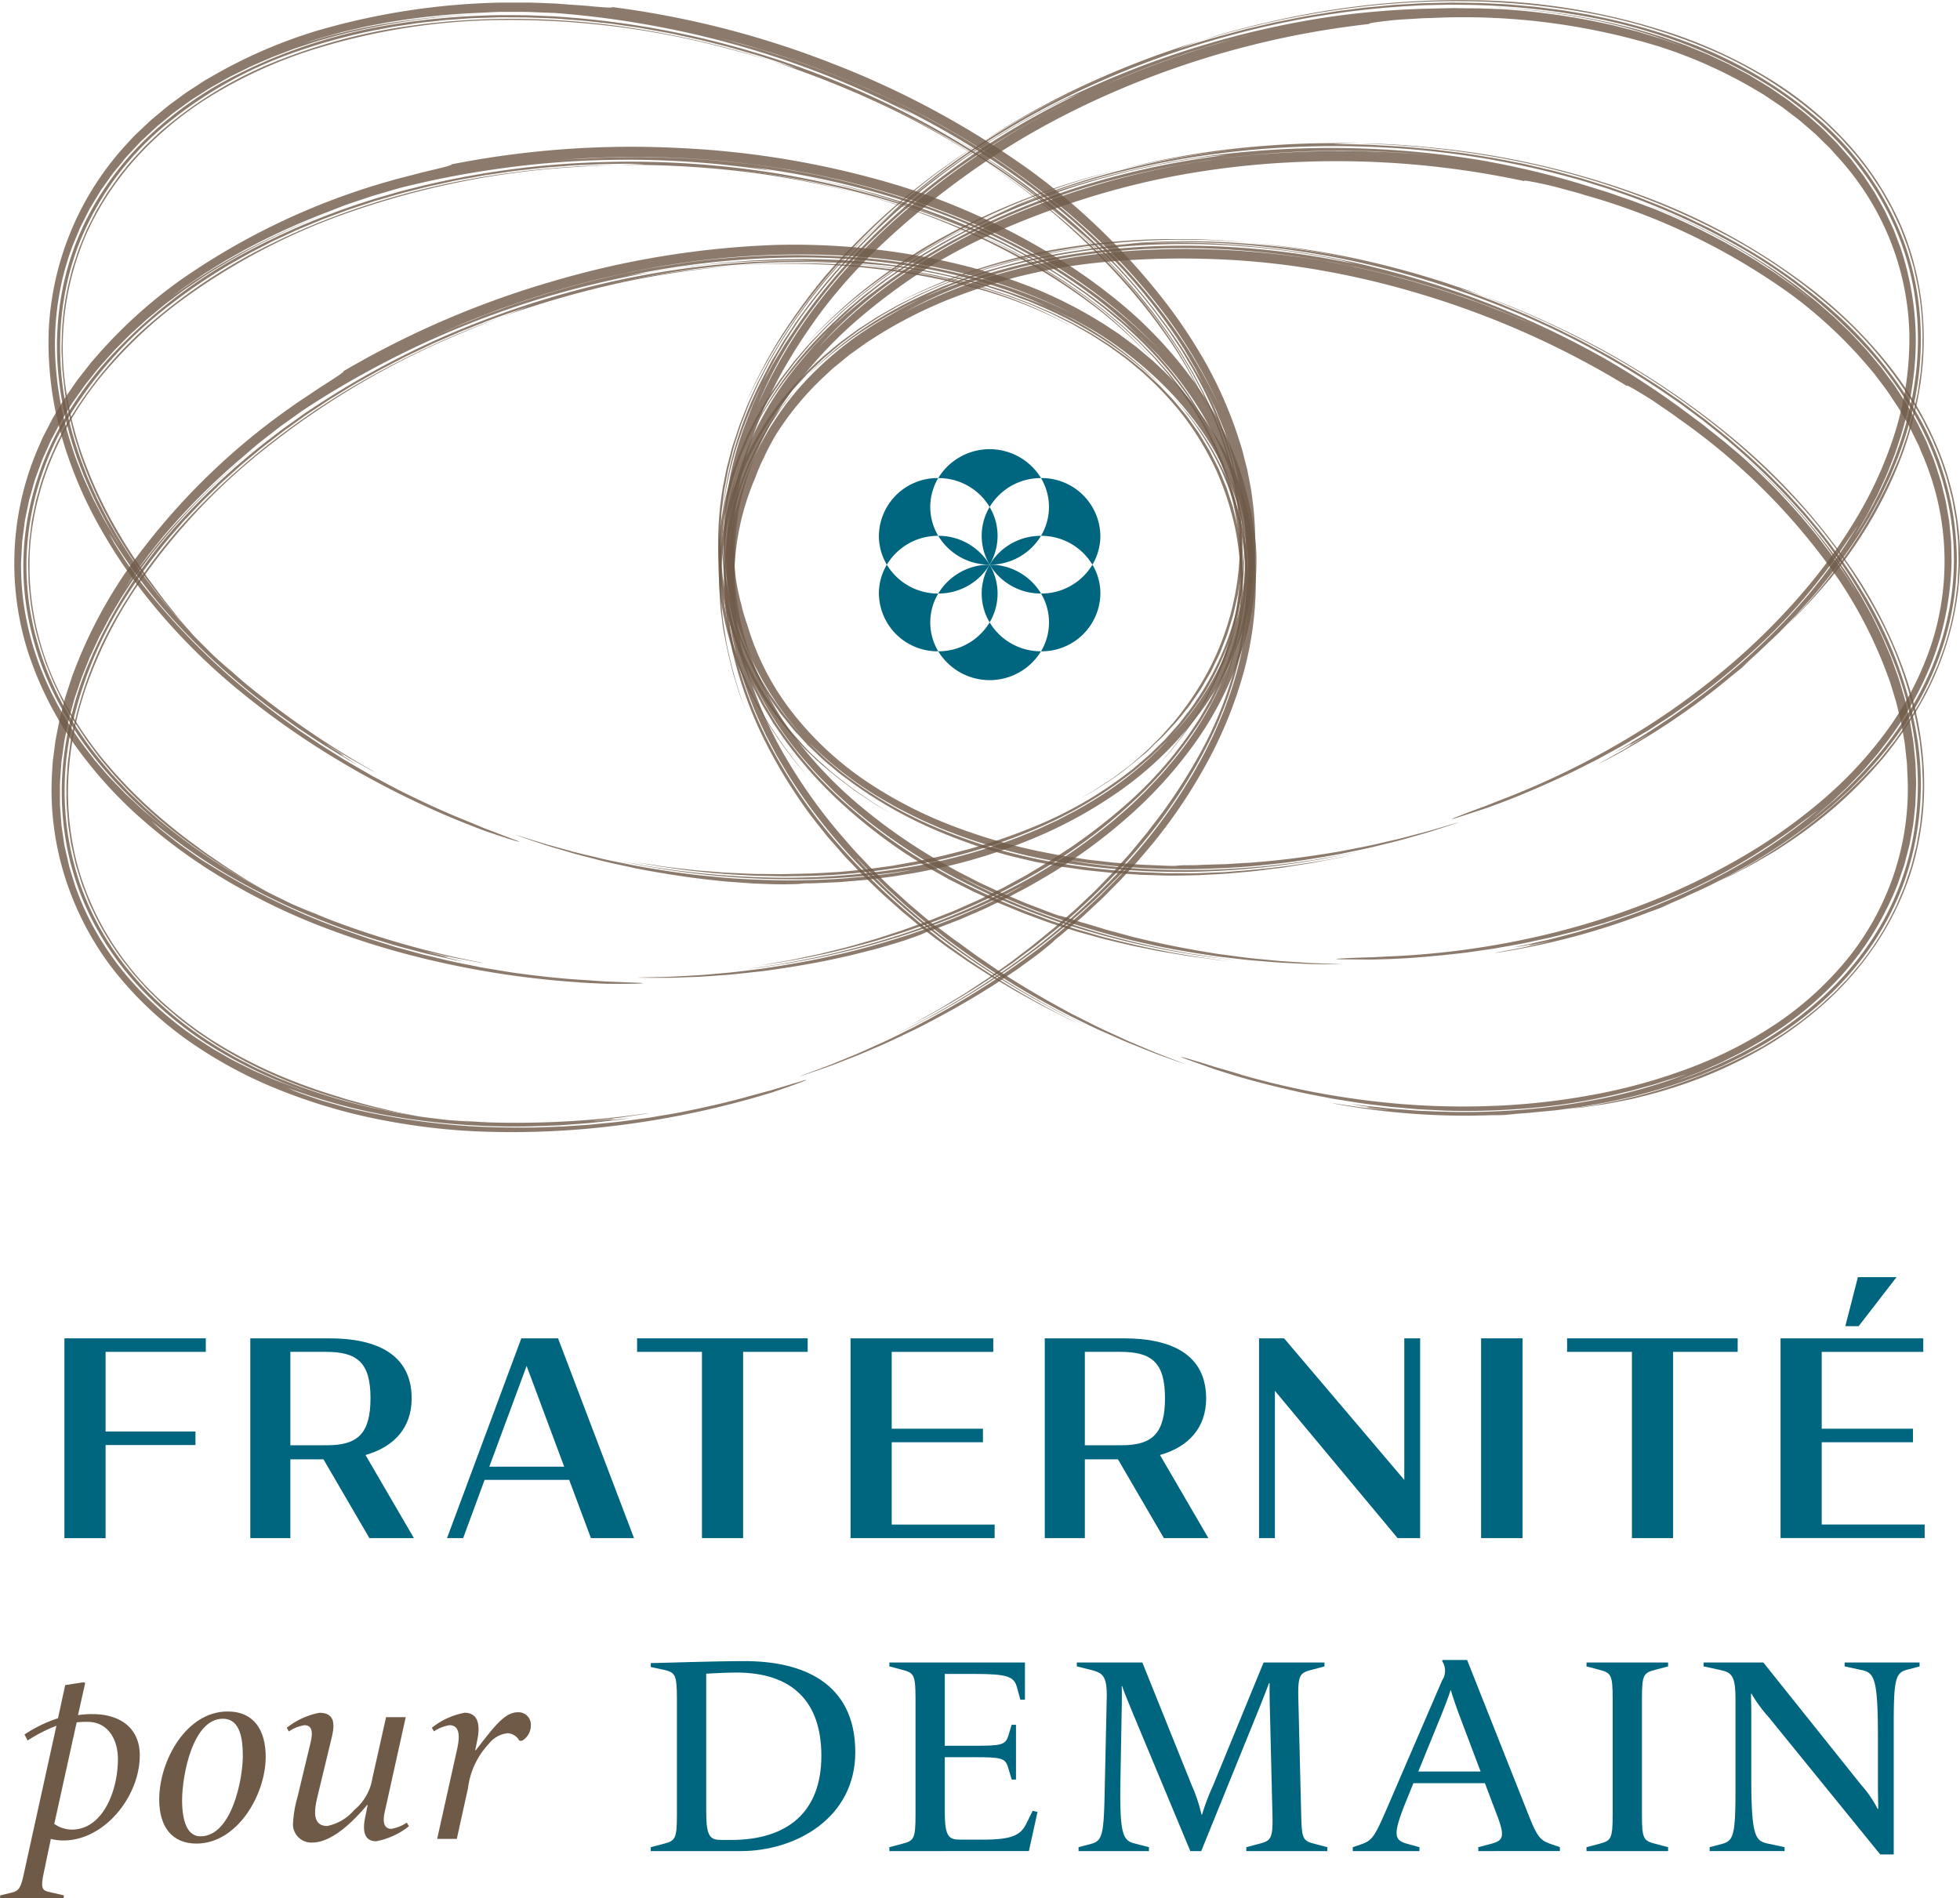 <svg xmlns="http://www.w3.org/2000/svg" xmlns:xlink="http://www.w3.org/1999/xlink" width="213.04" height="206.334" viewBox="0 0 213.04 206.334">
  <defs>
    <clipPath id="clip-path">
      <rect id="Rectangle_11" data-name="Rectangle 11" width="213.04" height="206.334" fill="none"/>
    </clipPath>
    <clipPath id="clip-path-2">
      <rect id="Rectangle_4" data-name="Rectangle 4" width="130.983" height="95.292" fill="none"/>
    </clipPath>
    <clipPath id="clip-path-3">
      <rect id="Rectangle_5" data-name="Rectangle 5" width="131.042" height="95.178" fill="none"/>
    </clipPath>
    <clipPath id="clip-path-4">
      <rect id="Rectangle_6" data-name="Rectangle 6" width="134.957" height="89.274" fill="none"/>
    </clipPath>
    <clipPath id="clip-path-5">
      <rect id="Rectangle_7" data-name="Rectangle 7" width="130.889" height="96.466" fill="none"/>
    </clipPath>
    <clipPath id="clip-path-6">
      <rect id="Rectangle_8" data-name="Rectangle 8" width="131.17" height="95.838" fill="none"/>
    </clipPath>
    <clipPath id="clip-path-7">
      <rect id="Rectangle_9" data-name="Rectangle 9" width="135.009" height="90.966" fill="none"/>
    </clipPath>
  </defs>
  <g id="Logo" clip-path="url(#clip-path)">
    <path id="Tracé_6" data-name="Tracé 6" d="M7.833,167.273H23.2v1.471H12.307V177.4h9.769v1.471H12.307v10.123H7.833Z" transform="translate(-0.831 -21.8)" fill="#00667f"/>
    <g id="Groupe_23" data-name="Groupe 23">
      <g id="Groupe_660" data-name="Groupe 660">
        <path id="Tracé_7" data-name="Tracé 7" d="M38.39,180.426h-3.6v8.562H30.436V167.273h8.589c5.232,0,8.951,1.794,8.951,6.532,0,3.178-1.9,5.267-5.019,6.149l5.261,9.033H43.38Zm.393-1.531c3.356,0,4.718-1.295,4.718-5.12s-1.391-5.032-4.838-5.032H34.791V178.9Z" transform="translate(-3.23 -21.8)" fill="#00667f"/>
        <path id="Tracé_8" data-name="Tracé 8" d="M62.434,167.273h3.993l8.256,21.715H70l-2.36-6.326H58.442l-2.329,6.326H54.36ZM58.957,181.22h8.135L63.01,170.273Z" transform="translate(-5.77 -21.8)" fill="#00667f"/>
        <path id="Tracé_9" data-name="Tracé 9" d="M77.472,167.273h18.54v1.471H88.995v20.244H84.519V168.745H77.472Z" transform="translate(-8.223 -21.8)" fill="#00667f"/>
        <path id="Tracé_10" data-name="Tracé 10" d="M103.427,167.273H118.94v1.471H107.9V177.1h9.92v1.471H107.9v8.945h11.19v1.472H103.427Z" transform="translate(-10.978 -21.8)" fill="#00667f"/>
        <path id="Tracé_11" data-name="Tracé 11" d="M135,180.426h-3.6v8.562h-4.355V167.273h8.589c5.232,0,8.951,1.794,8.951,6.532,0,3.178-1.9,5.267-5.019,6.149l5.261,9.033h-4.838Zm.393-1.531c3.356,0,4.718-1.295,4.718-5.12s-1.391-5.032-4.839-5.032H131.4V178.9Z" transform="translate(-13.484 -21.8)" fill="#00667f"/>
        <path id="Tracé_12" data-name="Tracé 12" d="M154.825,172.981v16.007H153.1V167.273h2.722l13.066,15.389V167.273h1.723v21.715h-2.449Z" transform="translate(-16.25 -21.8)" fill="#00667f"/>
        <rect id="Rectangle_3" data-name="Rectangle 3" width="4.506" height="21.716" transform="translate(160.988 145.473)" fill="#00667f"/>
        <path id="Tracé_13" data-name="Tracé 13" d="M190.56,167.273H209.1v1.471h-7.017v20.244h-4.476V168.745H190.56Z" transform="translate(-20.226 -21.8)" fill="#00667f"/>
        <path id="Tracé_14" data-name="Tracé 14" d="M216.515,166.277h15.514v1.471H220.99V176.1h9.92v1.471h-9.92v8.945h11.19v1.471H216.515Zm8.407-6.65h4.2l-4.114,5.326h-1.452Z" transform="translate(-22.981 -20.804)" fill="#00667f"/>
        <path id="Tracé_15" data-name="Tracé 15" d="M88.874,228.269h-9.74v-.425l1.374-.364c1.28-.335,1.467-.517,1.467-3.129V211.684c0-2.612-.187-2.855-1.467-3.129l-1.374-.3v-.425c2-.03,6.868-.213,10.209-.213,6.244,0,12.02,2.308,12.02,9.9,0,7.108-6.4,10.753-12.488,10.753m-.437-19.409c-1.186,0-2.623.09-3.278.121v14.944c0,2.855.437,3.129,1.717,3.129h1c6.118,0,9.8-3.038,9.8-9.143,0-5.953-3.216-9.052-9.242-9.052" transform="translate(-8.399 -27.058)" fill="#00667f"/>
        <path id="Tracé_16" data-name="Tracé 16" d="M108.149,228.291v-.425l1.373-.364c1.281-.334,1.468-.517,1.468-3.129V211.706c0-2.612-.187-2.794-1.468-3.128l-1.373-.364v-.425h14.735v4.04h-.5l-.375-1.366c-.312-1.124-1-1.428-4.5-1.428h-3.34v7.806h3.31c2.872,0,3.309-.091,3.621-1.155l.343-1.123h.468v5.953h-.468l-.375-1.276c-.312-1.063-.718-1.154-3.59-1.154h-3.31v5.831c0,2.856.438,3.129,1.718,3.129h2.4c3.215,0,4.121-.486,4.746-1.732l.686-1.4.532.123-.937,4.252Z" transform="translate(-11.479 -27.081)" fill="#00667f"/>
        <path id="Tracé_17" data-name="Tracé 17" d="M149.365,228.291v-.425l1.374-.364c1.28-.334,1.529-.517,1.467-3.129l-.281-11.572c-.031-1.094-.031-1.913-.031-2.764h-.063c-.218.577-.624,1.639-1.03,2.642l-6.338,15.612h-1.185l-6.37-15.278c-.375-.942-.811-1.944-1.03-2.642h-.063c.031.273.031,1.4,0,2.764l-.124,6.986c-.126,6.348.218,7.016,1.561,7.35l1.529.395v.425h-7.649v-.425l1.374-.364c1.217-.334,1.374-.972,1.467-5.862l.219-9.933c.063-2.581-.5-2.794-1.779-3.128l-1.468-.364v-.425h7.118l5.4,13.425a17.2,17.2,0,0,1,1.031,3.1h.063a24.226,24.226,0,0,1,1.185-3.128l5.5-13.395h6.618v.425l-1.374.364c-1.28.334-1.529.517-1.467,3.128l.312,12.666c.063,2.613.187,2.8,1.468,3.129l1.373.364v.425Z" transform="translate(-13.898 -27.081)" fill="#00667f"/>
        <path id="Tracé_18" data-name="Tracé 18" d="M178.143,228.25v-.425l1.373-.364c1.281-.335,1.593-.7.656-3.129l-1.311-3.463h-7.774l-.811,2.005c-1.5,3.706-1.249,4.191.156,4.587l1.311.364v.425H164.5v-.425l.874-.3c1.218-.425,1.467-.759,2.809-3.857l6.026-13.972a1.891,1.891,0,0,0,0-2.1l.063-.122h2.654l6.681,16.858c1,2.521,1.311,2.764,2.53,3.189l.873.3v.425ZM176.051,213.4c-.437-1.185-.781-2.218-.874-2.612h-.063c-.124.456-.53,1.519-.967,2.612l-2.529,6.2h6.774Z" transform="translate(-17.46 -27.04)" fill="#00667f"/>
        <path id="Tracé_19" data-name="Tracé 19" d="M192.921,228.291v-.425l1.373-.364c1.281-.334,1.468-.517,1.468-3.129V211.706c0-2.612-.187-2.794-1.468-3.128l-1.373-.364v-.425h8.866v.425l-1.374.364c-1.28.334-1.468.517-1.468,3.128v12.666c0,2.613.188,2.8,1.468,3.129l1.374.364v.425Z" transform="translate(-20.476 -27.081)" fill="#00667f"/>
        <path id="Tracé_20" data-name="Tracé 20" d="M226.358,228.655,214.214,213.71a15.144,15.144,0,0,1-1.842-2.52h-.063c0,.364.031,1.245.031,1.823v7.107c0,6.5.406,7.047,1.78,7.35l1.842.395v.425h-8.148v-.425l1.373-.364c1.218-.334,1.436-.972,1.436-5.862v-9.932c0-2.613-.5-2.856-1.78-3.129l-1.685-.364v-.425h6.493l10.583,13.243a12.616,12.616,0,0,1,1.841,2.672h.063c0-.759-.032-1.822-.032-2.187v-5.558c0-6.5-.4-7.047-1.779-7.35l-1.841-.395v-.425h8.148v.425l-1.374.364c-1.217.334-1.436.972-1.436,5.862v14.215Z" transform="translate(-21.987 -27.081)" fill="#00667f"/>
        <path id="Tracé_21" data-name="Tracé 21" d="M6.886,227.458a5.775,5.775,0,0,1-1.36-.168l-.752,3.6c-.4,1.886-.174,2,.723,2.2l1.446.337-.029.31H0l.029-.31,1.041-.252c.984-.226,1.158-.394,1.562-2.28l3.5-15.907a16.731,16.731,0,0,0-3.125,1.6l-.348-.646a14.93,14.93,0,0,1,3.646-1.773l.781-3.6,2-.31.173.083-.78,3.491a10.089,10.089,0,0,1,1.591-.111c2.951,0,5.122,1.491,5.122,4.475,0,4.5-3.849,9.262-8.306,9.262m2.634-12.893a8.4,8.4,0,0,0-1.187.055L5.9,225.657a3.378,3.378,0,0,0,1.91.619c3.356,0,5.006-4.2,5.006-7.658,0-2.138-1.07-4.053-3.3-4.053" transform="translate(0 -27.403)" fill="#6f5a48"/>
        <path id="Tracé_22" data-name="Tracé 22" d="M19.36,223.487c0-4.2,2.923-9.573,7.437-9.573,2.923,0,4.138,2.113,4.138,4.928,0,4.138-3.1,9.43-7.524,9.43-2.662,0-4.051-1.829-4.051-4.786m9.086-4.757c0-1.633-.2-4.027-2.17-4.027-3.3,0-4.427,6.222-4.427,8.84,0,2.28.55,3.941,2,3.941,3.356,0,4.6-6.109,4.6-8.755" transform="translate(-2.055 -27.879)" fill="#6f5a48"/>
        <path id="Tracé_23" data-name="Tracé 23" d="M35.563,225.957a12.035,12.035,0,0,1,.463-2.675l1.418-5.911c.261-1.071.261-1.944-.665-1.944a4.217,4.217,0,0,0-1.679.676l-.231-.395a8.117,8.117,0,0,1,3.558-1.632c1.91,0,1.592,1.632,1.273,2.928l-1.476,6.109c-.26,1.128-.781,3.266,1.042,3.266a5.185,5.185,0,0,0,2.922-1.718,5.673,5.673,0,0,0,2-3.52l1.476-6.587H47.8l-2.257,10.191c-.232.985-.232,1.943.694,1.943a4.223,4.223,0,0,0,1.679-.675l.232.394a8.112,8.112,0,0,1-3.559,1.633c-1.909,0-1.216-2.451-1.128-2.928l.2-1.015h-.058c-2.2,2.619-4.254,4.083-5.961,4.083a1.992,1.992,0,0,1-2.084-2.224" transform="translate(-3.701 -27.9)" fill="#6f5a48"/>
        <path id="Tracé_24" data-name="Tracé 24" d="M55.175,218.4c.232-1.014.695-2.985-.752-2.985a4.222,4.222,0,0,0-1.679.675l-.232-.394a8.127,8.127,0,0,1,3.559-1.633c1.91,0,1.533,2.2,1.388,2.928l-.232,1.155h.058c2.055-2.647,3.154-4.138,4.6-4.138a1.348,1.348,0,0,1,1.389,1.407,1.907,1.907,0,0,1-.955,1.689h-.29a1.56,1.56,0,0,0-1.274-.817,2.987,2.987,0,0,0-2.026,1.127,8.565,8.565,0,0,0-2.286,4.842l-1.216,5.518H53.091Z" transform="translate(-5.574 -27.892)" fill="#6f5a48"/>
        <g id="Groupe_6" data-name="Groupe 6" transform="translate(78.165 25.991)" opacity="0.8">
          <g id="Groupe_5" data-name="Groupe 5">
            <g id="Groupe_4" data-name="Groupe 4" clip-path="url(#clip-path-2)">
              <path id="Tracé_25" data-name="Tracé 25" d="M144.137,120.734a89.413,89.413,0,0,0,14.356,2.886,83.066,83.066,0,0,0,14.051.473,75.38,75.38,0,0,0,10.608-1.305,60.588,60.588,0,0,0,10.033-2.869,45.622,45.622,0,0,0,9.31-4.819,35.581,35.581,0,0,0,7.92-7.354,29.711,29.711,0,0,0,4.916-9.4A29.139,29.139,0,0,0,216.6,87.986c-.026-.447-.019-.9-.072-1.345s-.1-.9-.148-1.351c-.027-.225-.046-.452-.079-.677l-.12-.676q-.119-.676-.24-1.357c-.091-.451-.214-.9-.319-1.351l-.164-.678-.082-.339-.1-.336-.415-1.345c-.072-.224-.132-.452-.215-.673l-.248-.666a48.65,48.65,0,0,0-5.311-10.346,69.762,69.762,0,0,0-17.324-17.4c-.183-.135-.406-.309-.668-.492l-.866-.595c-.623-.418-1.293-.9-1.936-1.292-1.282-.79-2.331-1.4-2.17-1.181a95.8,95.8,0,0,0-22.252-9.941,93.471,93.471,0,0,0-11.775-2.762,85.149,85.149,0,0,0-11.986-1.124,92.168,92.168,0,0,0-10.229.3A62.641,62.641,0,0,0,119.8,34.042a67.594,67.594,0,0,0-7.725,2.565,49.616,49.616,0,0,0-7.168,3.642l-.844.537c-.282.179-.567.351-.831.552L101.609,42.5l-1.538,1.257c-.263.2-.5.434-.741.658l-.725.675a32.275,32.275,0,0,0-4.977,6.069A28.3,28.3,0,0,0,92.247,53.8c-.505.992-.846,2.019-1.091,2.569a28.159,28.159,0,0,0-2.067,10.239A33.708,33.708,0,0,0,90.5,76.718a43.834,43.834,0,0,0,4.035,9.289,57.974,57.974,0,0,0,5.842,8.323c.882,1.013,1.691,1.985,2.55,2.863.425.443.824.894,1.251,1.311l1.27,1.244c.414.419.85.814,1.29,1.21l1.318,1.2,1.394,1.183c.472.4.948.813,1.461,1.206a9.145,9.145,0,0,1,1,.692l.727.554c.264.2.556.4.856.608l1.808,1.323,1.332.911c.484.325.989.7,1.551,1.041,2.205,1.449,4.95,3.049,7.7,4.516,1.4.69,2.764,1.419,4.1,2.008l1.919.882,1.773.748c1.106.485,2.085.849,2.834,1.142s1.276.5,1.51.6c.115.05-.437-.145-1.491-.524-.526-.193-1.183-.417-1.933-.706l-2.53-1.013c-.929-.382-1.921-.841-2.985-1.3s-2.152-1.031-3.3-1.578c-2.253-1.171-4.652-2.457-6.947-3.907-2.323-1.411-4.538-2.981-6.574-4.493-2.008-1.547-3.836-3.041-5.31-4.4l-1.063-.965c-.338-.305-.635-.616-.925-.895-.571-.567-1.081-1.044-1.469-1.452-.775-.819-1.2-1.254-1.141-1.176.08.1.443.5,1.023,1.126.282.322.653.67,1.056,1.078s.854.862,1.356,1.34a79.419,79.419,0,0,0,7.775,6.448,87.5,87.5,0,0,0,8.771,5.619c.64.382,1.27.686,1.829.991l1.514.8,1.82.893a90.192,90.192,0,0,1-15.276-9.073,77.356,77.356,0,0,1-10.68-9.6,60.413,60.413,0,0,1-6.774-8.945c-.41-.7-.821-1.37-1.19-2.028q-.526-1-1.013-1.927c-.592-1.261-1.149-2.418-1.556-3.518a37.334,37.334,0,0,1-2.4-8.914c-.216-1.575-.253-1.778-.154-.935.054.421.123,1.106.257,2.005.185.891.344,2.013.706,3.276a42.772,42.772,0,0,0,3.508,9.019,56.127,56.127,0,0,0,6.7,9.98,71.032,71.032,0,0,0,8.788,8.725c.471.4.964.828,1.494,1.262l1.7,1.325c.588.471,1.242.915,1.91,1.4l1.029.734c.353.245.725.481,1.1.73a96.261,96.261,0,0,0,10.908,6.256l-1.033-.486-1.122-.57c-.775-.4-1.625-.8-2.469-1.28l-1.3-.711c-.439-.237-.882-.48-1.313-.744-.865-.523-1.756-1.019-2.591-1.557s-1.66-1.052-2.421-1.566l-2.109-1.466c-1.259-.934-2.254-1.682-2.785-2.117l-1.7-1.412c-.267-.216-.517-.432-.753-.647l-.688-.615c-.442-.4-.861-.757-1.239-1.111l-1.05-1.009-.935-.9-.819-.85c-.52-.551-1.035-1.046-1.5-1.6s-.971-1.1-1.5-1.716c-.507-.636-1.064-1.328-1.692-2.135a55.9,55.9,0,0,1-4.422-6.934,44.972,44.972,0,0,1-3.791-9.4q-.174-.674-.353-1.359l-.089-.344-.067-.349c-.046-.233-.091-.466-.137-.7-.087-.469-.193-.938-.265-1.415s-.123-.958-.185-1.44l-.092-.724-.045-.731q-.044-.732-.088-1.465c-.01-.489,0-.979.006-1.47a14.62,14.62,0,0,1,.051-1.468,31.107,31.107,0,0,1,2.711-10.94,32.759,32.759,0,0,1,5.05-7.8c-.228.244-.434.543-.672.847l-.747.978-.2.261-.185.282-.383.58c-.256.4-.542.8-.8,1.237a34.756,34.756,0,0,0-2.822,6.021A35.194,35.194,0,0,0,88.458,63.3c-.084,1.151-.209,2.271-.188,3.35-.044,1.078.04,2.1.082,3.063a33.585,33.585,0,0,1,3.539-17.37,32.383,32.383,0,0,1,4.461-6.476,36.991,36.991,0,0,1,8.4-6.935c.712-.43,1.5-.867,2.317-1.35l1.3-.672c.448-.224.892-.481,1.372-.686l1.365-.582c.227-.1.453-.2.684-.289l.707-.262,1.469-.544c.507-.187,1.047-.34,1.607-.524a66.853,66.853,0,0,1,10.457-2.478,77.087,77.087,0,0,1,10.351-.9,87.858,87.858,0,0,1,20.8,2.123c-.608-.129-1.1-.263-1.593-.395s-1-.238-1.62-.359c-1.527-.326-3.045-.539-4.538-.776-.749-.105-1.5-.183-2.238-.273l-1.111-.129-1.109-.09-2.209-.168-2.2-.089c-.733-.04-1.466-.033-2.2-.035l-1.1,0c-.366,0-.734,0-1.1.017a74.689,74.689,0,0,0-18.244,2.643,52.614,52.614,0,0,0-8.174,3.111A53.858,53.858,0,0,0,102.9,40a41.791,41.791,0,0,0-5.866,4.743,39.806,39.806,0,0,1,6.053-5.06,45.008,45.008,0,0,1,7.3-4.013c.645-.284,1.288-.581,1.954-.822s1.32-.517,1.989-.751l2.02-.668c.673-.221,1.361-.391,2.04-.589a65.639,65.639,0,0,1,8.2-1.7c1.123-.195,2.37-.332,3.552-.5.591-.091,1.17-.13,1.71-.19l1.484-.15-1.9.127c-.316.024-.634.037-.95.07l-.947.1-1.9.2-1.89.277-.946.141-.941.177-1.882.359-1.869.437c-.311.075-.625.141-.934.224l-.926.259-1.63.463-1.635.546-.827.277c-.276.1-.546.209-.821.313l-1.652.644c-.548.231-1.091.484-1.64.727l-.824.37-.81.41c-.539.278-1.084.549-1.622.837l-1.587.923c-.538.3-1.041.651-1.558.986s-1.038.665-1.523,1.047l-1.483,1.107-1.413,1.194c-.482.385-.908.831-1.355,1.251l-.663.637c-.226.207-.418.447-.628.668-.409.454-.831.894-1.224,1.357l-1.128,1.418a8.68,8.68,0,0,0-.532.727l-.507.737-.5.735-.451.763-.445.758c-.145.254-.3.5-.424.764q-.385.78-.763,1.551a7.768,7.768,0,0,0-.342.781q-.16.394-.316.784l-.315.777c-.106.257-.175.526-.264.787l-.5,1.557q-.192.787-.378,1.554-.093.384-.183.764-.064.385-.127.765-.126.759-.249,1.5-.07.746-.139,1.469c-.023.242-.046.481-.069.717s-.017.474-.027.708c-.023.937-.069,1.841-.01,2.707q.024.651.047,1.273c.029.414.078.817.114,1.211.06.372.088.744.228,1.489.024.188.065.444.114.731.2,1.214.539,2.519.881,3.85.2.657.4,1.321.6,1.979s.46,1.291.678,1.92l-.6-1.588c-.183-.536-.343-1.078-.516-1.618l-.254-.81-.207-.824c-.134-.55-.28-1.1-.4-1.65-.213-1.085-.483-2.174-.6-3.3-.038-.279-.075-.56-.114-.841l-.055-.422-.029-.425q-.055-.853-.11-1.712A31.1,31.1,0,0,1,90.119,54.2,34.623,34.623,0,0,1,93.856,47.9a37.7,37.7,0,0,1,5.1-5.4l1.437-1.193c.49-.384,1-.741,1.5-1.113.254-.18.5-.376.76-.544l.785-.508.785-.508.393-.254.4-.232,1.623-.927c.545-.3,1.108-.565,1.662-.849l.834-.419.852-.377c.569-.247,1.133-.51,1.705-.744,1.159-.44,2.3-.917,3.481-1.285.587-.189,1.166-.405,1.757-.571l1.772-.507c.519-.162,1.093-.288,1.7-.431s1.242-.3,1.907-.425l2.054-.373c.349-.069.7-.118,1.059-.165l1.072-.147,1.07-.148c.357-.044.713-.072,1.066-.11l2.075-.2,1.946-.128.9-.064.845-.036a79.223,79.223,0,0,1,9.643.114A85.362,85.362,0,0,1,153.7,31.56a96.767,96.767,0,0,1,18.568,5.355l1.986.825.992.414.977.445,1.954.891,1.922.954c1.291.618,2.529,1.333,3.789,2.005.624.346,1.233.719,1.849,1.078s1.234.717,1.83,1.108l1.8,1.148c.6.389,1.176.8,1.765,1.2,1.186.788,2.3,1.668,3.45,2.507l1.663,1.33.829.667.8.7c.533.467,1.078.92,1.6,1.4l1.55,1.451c.526.474,1,1,1.506,1.493s1,1,1.465,1.53l1.423,1.567,1.356,1.621a61.2,61.2,0,0,1,4.87,6.876,44.328,44.328,0,0,1,5.945,15.55,31.888,31.888,0,0,1-1.431,16.373,31.277,31.277,0,0,1-3.9,7.3,34.65,34.65,0,0,1-5.624,6.094,40.529,40.529,0,0,1-6.86,4.691l-.911.5c-.307.16-.623.306-.934.459l-.937.455-.467.228-.479.2-1.917.811-1.954.718a63.006,63.006,0,0,1-8.018,2.193c-.678.143-1.363.247-2.044.372l-1.023.178-1.029.138c-.686.087-1.369.2-2.058.264l-2.065.195c-.511.066-1.027.091-1.539.13l-1.532.109,1.324-.03-1.446.071c-.482.023-.964.015-1.444.024a78.585,78.585,0,0,1-16.733-1.205c-1.113-.2-.122-.055,1.361.163l1.182.173c.408.051.825.091,1.22.135.792.083,1.506.154,1.939.183l-2.489-.307.484-.034c-.479-.046-.859-.09-1.2-.154l-.978-.2,1.14.169,1.145.129c.764.081,1.527.183,2.293.246l2.3.177c.767.066,1.537.072,2.306.112a77.47,77.47,0,0,0,9.241-.17,73.4,73.4,0,0,0,9.16-1.282,61.621,61.621,0,0,0,8.871-2.575c-.342.091-.8.267-1.347.428s-1.158.355-1.778.553c-.309.1-.626.195-.939.277l-.912.25c-.587.157-1.115.321-1.541.4a64.255,64.255,0,0,1-11.76,1.858,75.154,75.154,0,0,1-7.866.176l-1.975-.1-.989-.05-.985-.085-1.97-.171-1.959-.237c-1.308-.141-2.6-.377-3.89-.576-.646-.091-1.283-.238-1.922-.357s-1.276-.243-1.908-.377c-2.524-.564-5.008-1.17-7.411-1.891l-1.324-.415-.659-.206-.649-.229-2.557-.91c-.53-.2-.645-.266-.464-.226s.659.181,1.306.37,1.473.447,2.354.728c.89.255,1.84.527,2.729.8m39.039-78.122a90,90,0,0,1,8.637,5.578l1.477,1.092c.489.366.989.72,1.461,1.111l1.842,1.464,1.9,1.593a73.736,73.736,0,0,1,6.834,6.963c.515.626,1.046,1.239,1.546,1.875l1.471,1.932,1.382,1.993c.451.671.863,1.365,1.3,2.046a56.19,56.19,0,0,0-5.832-8.2,67.871,67.871,0,0,0-8.119-8.018,67.9,67.9,0,0,1,10.719,11.089c.778.977,1.459,2.012,2.165,3.021.343.511.657,1.039.985,1.556l.485.777c.155.263.3.53.449.8l.884,1.591.8,1.625c.279.534.5,1.092.74,1.642l.353.826.175.413.153.421.611,1.68c.19.563.346,1.137.519,1.7.082.284.175.566.248.853l.2.864.2.863.1.43c.03.144.051.29.077.436l.293,1.742c.081.583.125,1.17.189,1.754.024.292.072.583.077.877l.03.881c.013.586.061,1.172.021,1.759l-.067,1.758-.189,1.752-.049.437-.08.434-.158.868-.159.868-.222.856-.223.856-.112.428c-.038.143-.093.281-.139.421l-.576,1.68a32.6,32.6,0,0,1-1.48,3.25,31.779,31.779,0,0,1-5.04,7.144,37.84,37.84,0,0,1-6.873,5.766l-1.349.869c-.456.277-.925.531-1.385.8-.91.55-1.877.991-2.815,1.475-.468.242-.962.435-1.44.654s-.956.44-1.447.625l-1.468.567c-.244.093-.486.192-.733.28l-.744.248a51.045,51.045,0,0,0,9.016-3.914,40.1,40.1,0,0,0,7.9-5.725,32.794,32.794,0,0,0,6.029-7.57,29.919,29.919,0,0,0,3.389-9.012,32.033,32.033,0,0,0,.436-9.619,38.624,38.624,0,0,0-2.229-9.42,54.848,54.848,0,0,0-10.131-16.645,74.386,74.386,0,0,0-7-6.976c-1.232-1.1-2.532-2.127-3.829-3.159l-2-1.485c-.664-.5-1.361-.951-2.042-1.428a93.612,93.612,0,0,0-17.676-9.4,98.941,98.941,0,0,0-19.462-5.636,94.775,94.775,0,0,0-10.163-1.257,86.7,86.7,0,0,0-10.307-.038,90.438,90.438,0,0,1,26.126,2.654A99.989,99.989,0,0,1,171.3,37.01a96.424,96.424,0,0,1,11.872,5.6m-5.788-2.753-2.4-1.079-2.431-1c-.8-.343-1.631-.626-2.448-.932s-1.634-.611-2.464-.871a94.491,94.491,0,0,0-10-2.8A93.449,93.449,0,0,0,143.568,31.1a78.759,78.759,0,0,0-13.942.223,66.255,66.255,0,0,0-12.442,2.492,49.1,49.1,0,0,0-9.634,4.065,56.086,56.086,0,0,1,11.587-4.521,68.6,68.6,0,0,1,12.534-2.126,87.81,87.81,0,0,1,25.969,1.952c-4.105-.93-6.492-1.228-7.356-1.362s-.224-.03,1.637.25c.93.144,2.153.392,3.65.664,1.482.333,3.239.689,5.2,1.218a103.056,103.056,0,0,1,13.878,4.707c.485.182,1.493.646,2.742,1.2" transform="translate(-87.446 -29.918)" fill="#6f5a48"/>
              <path id="Tracé_26" data-name="Tracé 26" d="M210.8,118.56a58.016,58.016,0,0,1-22.057,6.9l2.147-.217c.705-.088,1.4-.2,2.122-.3s1.445-.241,2.208-.389l1.172-.23c.4-.085.805-.193,1.226-.295a52.759,52.759,0,0,0,6.871-2.2,49.615,49.615,0,0,0,6.712-3.306,41.811,41.811,0,0,0,6.1-4.465,33.964,33.964,0,0,0,5.014-5.508,31.454,31.454,0,0,0,4.723-9.439,32.076,32.076,0,0,0,1.238-10.58,37.032,37.032,0,0,0-2.1-10.567,49.083,49.083,0,0,0-4.763-9.809,68.137,68.137,0,0,0-14.8-16.425,89.45,89.45,0,0,0-19.235-11.85c-1.356-.64-4.4-1.974-6.769-2.779a98.642,98.642,0,0,1,12.976,5.987,86.261,86.261,0,0,1,11.726,7.765,76.838,76.838,0,0,1,10.1,9.5A60.632,60.632,0,0,1,223.22,71.6a43.11,43.11,0,0,1,4.44,12.793l.146.834c.046.278.066.561.1.841.058.562.127,1.122.177,1.683.038,1.129.124,2.254.056,3.382,0,1.129-.153,2.25-.261,3.37-.088.557-.194,1.111-.29,1.666-.055.277-.087.557-.161.83l-.209.819-.21.819-.105.41-.134.4-.543,1.6c-.189.531-.432,1.043-.645,1.565l-.332.778-.388.753a30.534,30.534,0,0,1-3.682,5.681c-.366.433-.721.874-1.093,1.3l-1.177,1.229c-.38.421-.817.787-1.232,1.175s-.824.78-1.279,1.124l-1.328,1.068c-.454.343-.926.663-1.388.994l-.7.493-.725.453c-.485.3-.964.609-1.454.9" transform="translate(-97.334 -30.826)" fill="#6f5a48"/>
              <path id="Tracé_27" data-name="Tracé 27" d="M124.4,31.351a69.765,69.765,0,0,0-8.128,2.3,59.618,59.618,0,0,0-7.556,3.357,62.223,62.223,0,0,1,7.652-3.271,68.8,68.8,0,0,1,8.365-2.259,78.888,78.888,0,0,1,22.478-1.211,77.047,77.047,0,0,0-22.811,1.08" transform="translate(-89.704 -29.886)" fill="#6f5a48"/>
              <path id="Tracé_28" data-name="Tracé 28" d="M177.549,36.218c-.72-.264-1.434-.548-2.162-.8l-2.2-.74A99.653,99.653,0,0,0,162.727,31.9a95.03,95.03,0,0,0-10.944-1.568,94.6,94.6,0,0,1,11.576,1.831c.948.226,1.9.426,2.844.672l2.824.755,2.8.849c.935.28,1.852.619,2.781.927.01-.048.333.02.862.164s1.251.405,2.078.691" transform="translate(-94.275 -29.944)" fill="#6f5a48"/>
            </g>
          </g>
        </g>
        <g id="Groupe_9" data-name="Groupe 9" transform="translate(78.052)" opacity="0.8">
          <g id="Groupe_8" data-name="Groupe 8">
            <g id="Groupe_7" data-name="Groupe 7" clip-path="url(#clip-path-3)">
              <path id="Tracé_29" data-name="Tracé 29" d="M173.355,86.622a88.052,88.052,0,0,0,13.066-6.464A80.709,80.709,0,0,0,197.7,71.993a72.362,72.362,0,0,0,7.449-7.463,57.648,57.648,0,0,0,6-8.335,43.251,43.251,0,0,0,4.181-9.42A34.115,34.115,0,0,0,216.8,36.22a29.322,29.322,0,0,0-2.193-10.331,29.808,29.808,0,0,0-5.656-8.862c-.307-.333-.59-.689-.92-1.007l-.982-.964c-.165-.16-.326-.325-.5-.482l-.526-.455-1.058-.914c-.361-.3-.744-.573-1.116-.862l-.564-.43-.282-.216-.295-.2-1.187-.8c-.2-.131-.393-.273-.6-.4l-.62-.369a51.218,51.218,0,0,0-10.787-4.857A72.67,72.67,0,0,0,164.815,2c-.229.007-.515.006-.837.022l-1.059.062c-.755.051-1.587.082-2.341.166-1.509.162-2.721.32-2.454.395A96.721,96.721,0,0,0,134.363,8.4a92.465,92.465,0,0,0-10.97,4.994,83.2,83.2,0,0,0-10.085,6.4,89.02,89.02,0,0,0-7.8,6.448,59.928,59.928,0,0,0-6.793,7.443,64.528,64.528,0,0,0-4.389,6.695,47.139,47.139,0,0,0-3.262,7.2l-.316.931c-.1.311-.217.619-.295.938l-.517,1.892-.4,1.916c-.075.318-.112.642-.156.964l-.134.967a31.214,31.214,0,0,0,.007,7.764,27.548,27.548,0,0,0,.613,2.9c.242,1.081.634,2.09.8,2.669a28.564,28.564,0,0,0,4.955,9.254,35.16,35.16,0,0,0,7.586,7.043,46.175,46.175,0,0,0,9.112,4.806,60.872,60.872,0,0,0,9.9,2.953c1.339.256,2.595.524,3.829.688.616.088,1.217.2,1.819.264l1.79.2c.592.076,1.186.119,1.783.162l1.8.137,1.847.077c.626.026,1.262.06,1.916.055a9.3,9.3,0,0,1,1.227-.067l.922-.009c.333-.006.689-.029,1.059-.045l2.261-.065,1.625-.1c.587-.04,1.219-.057,1.88-.13,2.652-.206,5.823-.624,8.916-1.151,1.536-.312,3.07-.57,4.492-.921l2.065-.477,1.865-.492c1.175-.292,2.173-.6,2.947-.829s1.32-.383,1.567-.445c.122-.031-.434.151-1.5.5-.534.168-1.191.392-1.963.623l-2.626.744c-.971.266-2.041.51-3.169.794-1.133.269-2.343.5-3.59.77-2.512.454-5.21.906-7.935,1.167-2.719.31-5.457.427-8.018.484-2.561.01-4.948-.046-6.972-.213l-1.45-.109c-.459-.033-.891-.1-1.3-.137-.81-.1-1.513-.158-2.079-.242-1.132-.169-1.739-.254-1.646-.226.123.027.665.118,1.521.258.427.08.94.127,1.517.2s1.219.154,1.919.223a82.062,82.062,0,0,0,10.211.314,89.409,89.409,0,0,0,10.457-.937c.745-.09,1.433-.236,2.065-.336l1.7-.291,2-.408a92.063,92.063,0,0,1-17.756,2.19,80.305,80.305,0,0,1-14.5-1.01,63.364,63.364,0,0,1-11.032-2.873c-.771-.3-1.52-.571-2.23-.863l-2.028-.89c-1.271-.626-2.449-1.19-3.473-1.8a39.146,39.146,0,0,1-7.6-5.5c-1.179-1.1-1.338-1.236-.72-.637.313.3.806.79,1.487,1.411.716.584,1.56,1.364,2.653,2.13a44.977,44.977,0,0,0,8.527,4.915,58.952,58.952,0,0,0,11.64,3.727,73.957,73.957,0,0,0,12.463,1.479c.626.027,1.284.062,1.976.078h2.182c.762.011,1.558-.04,2.389-.069l1.275-.051c.434-.023.875-.064,1.326-.1A98.075,98.075,0,0,0,156.1,93l-1.119.248-1.242.236c-.863.157-1.783.362-2.75.5l-1.47.233c-.5.081-1,.161-1.5.217-1.012.117-2.026.27-3.024.357s-1.971.186-2.9.247l-2.589.137c-1.583.035-2.841.054-3.534.037l-2.238-.068c-.347-.006-.681-.024-1-.049l-.932-.062c-.6-.043-1.158-.07-1.68-.117l-1.469-.15-1.306-.134-1.185-.167c-.76-.115-1.48-.188-2.2-.336s-1.463-.267-2.273-.429c-.8-.19-1.683-.391-2.692-.641a58.615,58.615,0,0,1-7.9-2.731,47.3,47.3,0,0,1-8.989-5.037l-1.149-.848-.289-.214L100.383,84l-.556-.464c-.369-.315-.754-.616-1.115-.945l-1.069-1.012-.536-.51-.5-.544-1.009-1.091c-.322-.377-.626-.769-.939-1.152s-.631-.764-.9-1.178a31.406,31.406,0,0,1-4.9-10.193,32.023,32.023,0,0,1-1.061-9.165c-.022.33.009.689.018,1.071s.029.79.044,1.218c0,.108.008.216.012.325s.024.22.036.332q.036.337.073.686c.056.467.089.954.169,1.452A34.489,34.489,0,0,0,89.8,69.249a35.622,35.622,0,0,0,3.2,6.32c.673.949,1.294,1.9,2,2.731.658.869,1.382,1.619,2.029,2.343a34.84,34.84,0,0,1-5.845-8.5,34.081,34.081,0,0,1-2.536-7.219,31.613,31.613,0,0,1-.669-7.769A35.361,35.361,0,0,1,90.1,46.637c.28-.768.613-1.586.944-2.461l.586-1.317c.206-.446.389-.918.632-1.37l.692-1.283c.116-.213.229-.429.349-.642l.384-.634.8-1.317c.275-.453.6-.9.919-1.385a63.814,63.814,0,0,1,6.58-8.286,74.045,74.045,0,0,1,7.508-6.992A85.866,85.866,0,0,1,127.1,9.977c-.558.268-1.027.461-1.5.658s-.932.419-1.5.7c-1.4.673-2.724,1.429-4.043,2.151-.653.372-1.286.766-1.924,1.146l-.951.574-.925.6-1.832,1.21-1.778,1.269c-.6.414-1.166.864-1.74,1.309l-.861.667c-.289.22-.573.445-.849.683A71.672,71.672,0,0,0,96.649,34.094a50,50,0,0,0-4.39,7.395A51.178,51.178,0,0,0,89.341,48.6,39.958,39.958,0,0,0,87.8,55.866a38.08,38.08,0,0,1,1.482-7.63,42.858,42.858,0,0,1,3.129-7.569c.323-.614.634-1.237,1-1.829s.7-1.205,1.072-1.8L95.634,35.3c.384-.582.813-1.132,1.216-1.7a62.8,62.8,0,0,1,5.312-6.306c.752-.834,1.638-1.7,2.455-2.547.4-.43.83-.812,1.214-1.187l1.063-1.018-1.4,1.253c-.232.21-.471.414-.7.631l-.676.654-1.351,1.312-1.3,1.365-.648.684-.621.711-1.24,1.424-1.18,1.476c-.2.248-.4.49-.586.742l-.557.765-.977,1.351-.927,1.42-.468.718c-.154.243-.292.495-.44.744l-.879,1.506c-.28.513-.542,1.04-.814,1.565q-.2.393-.407.789-.185.406-.369.813c-.242.544-.5,1.086-.73,1.638q-.323.84-.648,1.685c-.231.557-.4,1.141-.585,1.717s-.384,1.15-.518,1.743l-.448,1.765L88.089,52.8c-.13.594-.177,1.2-.257,1.8l-.109.9c-.043.3-.04.6-.063.9-.028.6-.075,1.2-.085,1.8q.015.9.029,1.794a8.457,8.457,0,0,0,.051.89l.078.885c.026.294.051.587.077.88q.07.436.138.869l.139.863c.05.286.082.575.158.854q.2.844.4,1.675a8.029,8.029,0,0,0,.234.818c.085.27.171.537.256.805l.254.8c.081.266.2.517.3.775q.307.768.609,1.52l.7,1.443.346.708c.131.227.263.451.392.675l.767,1.323.834,1.231.407.6c.133.2.291.38.433.569.583.745,1.128,1.48,1.73,2.121l.854.966c.289.306.585.59.866.877.286.255.547.528,1.133,1.024.139.132.336.308.559.5.934.828,2.037,1.641,3.159,2.472l1.741,1.18c.585.383,1.188.729,1.761,1.089l-1.488-.876c-.486-.306-.96-.634-1.441-.95l-.718-.478-.691-.517c-.458-.349-.922-.687-1.374-1.044-.863-.718-1.772-1.405-2.586-2.211l-.627-.588-.315-.3-.3-.315-1.184-1.271a34.212,34.212,0,0,1-4.066-5.762,33.332,33.332,0,0,1-2.724-6.654,34.011,34.011,0,0,1-1.127-7.2,36.39,36.39,0,0,1,.514-7.317l.358-1.8c.137-.6.307-1.188.459-1.782.082-.295.147-.6.244-.887L89.2,47.6l.287-.874.144-.437.168-.428.673-1.71c.234-.565.5-1.115.754-1.673l.382-.833.425-.812c.286-.539.557-1.086.855-1.618.623-1.047,1.21-2.115,1.895-3.117.338-.5.651-1.024,1.006-1.514l1.058-1.471c.3-.443.669-.89,1.049-1.369s.777-.99,1.217-1.491l1.365-1.538c.229-.265.474-.52.722-.773l.742-.765.743-.765c.249-.251.51-.49.762-.733l1.489-1.42,1.438-1.282.663-.6.636-.541a76.822,76.822,0,0,1,7.607-5.768,83.316,83.316,0,0,1,8.33-4.92,96.271,96.271,0,0,1,17.941-7.095l2.081-.562,1.04-.279,1.049-.245,2.1-.49,2.114-.422c1.4-.3,2.831-.495,4.246-.735.71-.109,1.425-.187,2.136-.282s1.424-.19,2.14-.245l2.145-.2c.715-.059,1.434-.087,2.15-.132,1.432-.105,2.87-.1,4.3-.137l2.152.029,1.075.018,1.074.055c.717.042,1.433.064,2.148.121l2.142.192c.715.05,1.423.169,2.134.252s1.422.174,2.127.3l2.117.36,2.1.444a64.03,64.03,0,0,1,8.215,2.414,46.6,46.6,0,0,1,14.621,8.536,32.7,32.7,0,0,1,9.389,13.661,30.86,30.86,0,0,1,1.637,8.072,33.439,33.439,0,0,1-.484,8.177,38.6,38.6,0,0,1-2.35,7.831l-.388.947c-.138.311-.291.617-.435.926l-.44.924-.22.461-.244.45-.977,1.8-1.065,1.748a60.1,60.1,0,0,1-4.855,6.583c-.438.523-.907,1.021-1.359,1.532l-.685.76-.715.733c-.48.485-.943.986-1.437,1.457l-1.488,1.406c-.357.362-.744.694-1.119,1.037L198.6,72.571l1.015-.829-1.084.935c-.362.31-.744.6-1.112.9A76.639,76.639,0,0,1,183.575,82.8c-1,.519-.132.031,1.167-.7l1.033-.583c.352-.208.7-.429,1.04-.636.672-.416,1.275-.794,1.632-1.034l-2.142,1.272.356-.321c-.4.256-.729.452-1.037.609l-.891.44,1-.561.978-.595c.649-.4,1.309-.784,1.949-1.2l1.911-1.259c.642-.414,1.248-.877,1.873-1.313a75.072,75.072,0,0,0,7.11-5.745,70.64,70.64,0,0,0,6.334-6.565,58.854,58.854,0,0,0,5.277-7.4c-.209.28-.456.7-.778,1.152s-.676.98-1.034,1.512c-.174.269-.363.532-.555.786l-.552.749c-.358.479-.665.929-.945,1.252a61.531,61.531,0,0,1-7.995,8.594,72.591,72.591,0,0,1-6.032,4.915l-1.605,1.124-.8.561-.824.532-1.649,1.063-1.684,1c-1.111.684-2.271,1.285-3.407,1.913-.564.321-1.155.592-1.73.889s-1.153.584-1.732.864c-2.334,1.091-4.663,2.127-7,3.023l-1.3.481-.647.238-.653.217-2.582.842c-.544.163-.675.184-.508.105s.631-.258,1.258-.5,1.438-.546,2.307-.862c.858-.341,1.775-.706,2.643-1.035M153.728,1.882A92.345,92.345,0,0,1,164.054.993L165.908.95c.618-.011,1.234-.038,1.855-.019l2.379.023,2.506.091a76.812,76.812,0,0,1,9.807,1.287c.8.177,1.612.333,2.411.526l2.388.616,2.359.717c.782.25,1.551.542,2.327.811a58.86,58.86,0,0,0-9.818-2.864A70.729,70.729,0,0,0,170.634.806a70.8,70.8,0,0,1,15.489,2.153c1.234.29,2.431.686,3.631,1.045.6.191,1.179.413,1.767.617l.878.312c.29.11.575.233.862.349l1.711.707,1.668.783c.56.249,1.093.548,1.632.834l.805.43.4.217.39.236,1.555.942c.51.324,1,.677,1.5,1.015.247.172.5.336.741.515l.712.552.711.551.355.275c.116.095.226.2.339.294l1.348,1.183c.437.406.848.837,1.273,1.255.206.214.431.412.623.638l.588.67c.387.45.8.879,1.145,1.362l1.076,1.415.975,1.484.243.371.216.387.433.774.433.775.376.8.374.8.188.4c.061.135.106.276.161.413l.628,1.663a32.277,32.277,0,0,1,.928,3.438,30.929,30.929,0,0,1,.647,8.642,36.11,36.11,0,0,1-1.67,8.679q-.248.75-.5,1.5c-.179.493-.383.977-.57,1.464-.358.982-.83,1.914-1.252,2.862-.212.473-.473.924-.705,1.385s-.465.924-.73,1.367l-.782,1.334c-.131.222-.257.446-.393.664l-.422.646a48.59,48.59,0,0,0,4.533-8.534,38.242,38.242,0,0,0,2.5-9.271,31.791,31.791,0,0,0-.147-9.576,29.894,29.894,0,0,0-3.135-9.1,32.921,32.921,0,0,0-5.832-7.779,40.394,40.394,0,0,0-7.786-6.005,57.645,57.645,0,0,0-18.6-6.85,77.549,77.549,0,0,0-9.94-1.2c-1.67-.112-3.343-.123-5.018-.141l-2.512.05c-.838.015-1.673.084-2.511.124A95.187,95.187,0,0,0,142.13,4.124a98.559,98.559,0,0,0-18.82,7.417,92.911,92.911,0,0,0-8.746,5.192,83.947,83.947,0,0,0-8.076,6.229A88.43,88.43,0,0,1,128.6,9.169a99.74,99.74,0,0,1,12.258-4.453,97.589,97.589,0,0,1,12.87-2.834m-6.288,1.365-2.569.616-2.538.7c-.848.221-1.677.5-2.512.759s-1.668.515-2.484.816a93.944,93.944,0,0,0-9.607,3.889A91.7,91.7,0,0,0,115.4,16.944a76.243,76.243,0,0,0-10.749,8.642,63.326,63.326,0,0,0-8.12,9.5,46.6,46.6,0,0,0-4.918,9.027,53.29,53.29,0,0,1,6.151-10.57,65.7,65.7,0,0,1,8.427-9.273,85.621,85.621,0,0,1,21.54-14.248c-3.8,1.766-5.86,2.983-6.62,3.4s-.195.113,1.439-.8c.818-.452,1.933-1,3.277-1.7,1.372-.641,2.972-1.431,4.84-2.2a103.2,103.2,0,0,1,13.861-4.753c.5-.151,1.581-.4,2.912-.728" transform="translate(-87.32 -0.042)" fill="#6f5a48"/>
              <path id="Tracé_30" data-name="Tracé 30" d="M221.975,49.685a55.262,55.262,0,0,1-12.805,18.787L210.709,67c.493-.5.97-1.007,1.465-1.523s.975-1.065,1.476-1.645l.768-.891c.257-.31.505-.64.77-.975a50.331,50.331,0,0,0,3.957-5.891,47.218,47.218,0,0,0,3.121-6.66,39.8,39.8,0,0,0,1.9-7.191,32.725,32.725,0,0,0,.383-7.348,31.1,31.1,0,0,0-2.367-10.243,32.837,32.837,0,0,0-5.821-9.018,38.769,38.769,0,0,0-8.42-6.979,51.748,51.748,0,0,0-10.016-4.77,71.141,71.141,0,0,0-22.1-3.84,91.412,91.412,0,0,0-22.63,2.425c-1.47.324-4.705,1.131-7.071,1.94a99.7,99.7,0,0,1,13.978-3.2A88.522,88.522,0,0,1,174.24.129a79.864,79.864,0,0,1,13.984,1.291,63.636,63.636,0,0,1,13.318,4.038,45.294,45.294,0,0,1,11.677,7.3l.65.563c.215.19.411.4.617.6.407.4.82.8,1.218,1.208.754.857,1.544,1.685,2.215,2.607.725.881,1.323,1.851,1.958,2.792.289.489.561.986.842,1.478.135.25.29.488.407.746l.362.767.362.767.181.384.153.4.6,1.581c.193.529.331,1.077.5,1.614l.24.809.18.824a29.792,29.792,0,0,1,.769,6.674c-.007.56,0,1.121-.02,1.68l-.131,1.675c-.027.559-.134,1.111-.208,1.665s-.144,1.111-.278,1.655l-.352,1.642c-.135.544-.3,1.08-.447,1.619l-.228.809-.276.794c-.188.529-.361,1.061-.56,1.585" transform="translate(-93.561 0)" fill="#6f5a48"/>
              <path id="Tracé_31" data-name="Tracé 31" d="M99.188,32.449a66.436,66.436,0,0,0-4.872,6.736,56.666,56.666,0,0,0-3.75,7.212,59.21,59.21,0,0,1,3.88-7.2,65.525,65.525,0,0,1,5.085-6.845,76.141,76.141,0,0,1,16.783-14.6,74.437,74.437,0,0,0-17.127,14.7" transform="translate(-87.665 -2.313)" fill="#6f5a48"/>
              <path id="Tracé_32" data-name="Tracé 32" d="M143.28,5.047c-.733.23-1.472.443-2.2.691l-2.194.758a99.207,99.207,0,0,0-9.957,4.177,93.357,93.357,0,0,0-9.555,5.422,93.043,93.043,0,0,1,10.219-5.6c.885-.4,1.758-.823,2.653-1.2l2.691-1.125,2.732-1.038c.911-.35,1.845-.641,2.767-.965-.022-.043.273-.186.779-.395s1.237-.444,2.067-.722" transform="translate(-90.722 -0.658)" fill="#6f5a48"/>
            </g>
          </g>
        </g>
        <g id="Groupe_12" data-name="Groupe 12" transform="translate(78.083 15.551)" opacity="0.8">
          <g id="Groupe_11" data-name="Groupe 11">
            <g id="Groupe_10" data-name="Groupe 10" clip-path="url(#clip-path-4)">
              <path id="Tracé_33" data-name="Tracé 33" d="M161.272,106.261a89.453,89.453,0,0,0,14.517-1.975,82.43,82.43,0,0,0,13.4-4.148,74.147,74.147,0,0,0,9.54-4.7,59.112,59.112,0,0,0,8.458-5.982,44.3,44.3,0,0,0,7.105-7.583,34.652,34.652,0,0,0,4.92-9.515,29.205,29.205,0,0,0-1-20.633c-.179-.412-.328-.839-.533-1.244l-.607-1.223c-.1-.2-.2-.411-.308-.614l-.346-.6-.695-1.2c-.242-.4-.512-.777-.767-1.168l-.39-.584-.195-.293-.212-.283-.855-1.131c-.145-.187-.281-.383-.434-.564l-.464-.545a49.937,49.937,0,0,0-8.575-8.008A71.59,71.59,0,0,0,181.5,23.544c-.219-.067-.489-.158-.8-.245l-1.022-.277c-.731-.19-1.529-.425-2.27-.584-1.48-.325-2.68-.558-2.453-.4a97.066,97.066,0,0,0-24.391-2.087,93.647,93.647,0,0,0-12.044,1.248,84.817,84.817,0,0,0-11.677,2.859,91.068,91.068,0,0,0-9.53,3.627,61.555,61.555,0,0,0-8.914,4.886,66.374,66.374,0,0,0-6.389,4.941,48.429,48.429,0,0,0-5.493,5.775l-.61.78c-.2.261-.412.517-.593.793L94.2,46.482l-1.016,1.686c-.177.277-.319.572-.47.863l-.45.872a31.5,31.5,0,0,0-2.59,7.344,27.312,27.312,0,0,0-.391,2.936c-.132,1.1-.1,2.178-.14,2.777a28.115,28.115,0,0,0,1.59,10.319,34.277,34.277,0,0,0,4.817,9.063,44.99,44.99,0,0,0,7.009,7.429,59.562,59.562,0,0,0,8.377,5.929c1.181.665,2.278,1.318,3.39,1.863.553.278,1.085.572,1.632.825l1.626.757c.535.259,1.082.489,1.632.717l1.657.7,1.721.658c.583.223,1.173.457,1.792.658a9.276,9.276,0,0,1,1.183.325l.875.284c.316.1.661.192,1.016.293l2.16.654,1.569.424c.569.148,1.171.332,1.821.473,2.577.644,5.714,1.253,8.815,1.735,1.557.191,3.094.433,4.555.551l2.112.2,1.928.126c1.209.095,2.256.117,3.064.149s1.376.057,1.63.075c.126.01-.461.007-1.585-.005-.561-.01-1.258-.006-2.065-.032L148.733,107c-1.007-.056-2.1-.164-3.262-.252-1.161-.1-2.382-.268-3.652-.409-2.526-.366-5.229-.792-7.893-1.408-2.674-.57-5.3-1.324-7.744-2.082-2.425-.8-4.663-1.61-6.521-2.409l-1.335-.562c-.423-.177-.81-.372-1.18-.54-.734-.348-1.378-.63-1.885-.887-1.014-.518-1.56-.791-1.48-.735.108.064.589.323,1.352.726.377.21.846.417,1.367.67s1.1.532,1.739.819a81.369,81.369,0,0,0,9.55,3.53,89.094,89.094,0,0,0,10.2,2.425c.734.151,1.433.231,2.064.337l1.7.263,2.022.246a91.9,91.9,0,0,1-17.521-3.552,79.321,79.321,0,0,1-13.373-5.546,62.115,62.115,0,0,1-9.47-6.21c-.628-.526-1.247-1.022-1.821-1.521l-1.62-1.485c-.993-.994-1.918-1.9-2.681-2.8a38.1,38.1,0,0,1-5.342-7.61c-.747-1.413-.853-1.591-.467-.83.2.378.5,1,.934,1.8.482.778,1.019,1.784,1.8,2.854a43.779,43.779,0,0,0,6.418,7.348,57.749,57.749,0,0,0,9.76,7.209,72.99,72.99,0,0,0,11.289,5.345c.583.224,1.193.464,1.843.7l2.063.691c.716.251,1.486.456,2.282.691l1.222.355c.417.116.848.217,1.286.329a97.88,97.88,0,0,0,12.434,2.326l-1.141-.12-1.253-.17c-.869-.124-1.807-.222-2.767-.4l-1.468-.245c-.5-.08-1-.164-1.495-.271-.995-.21-2.006-.386-2.978-.619s-1.926-.449-2.82-.684l-2.493-.691c-1.509-.469-2.7-.848-3.355-1.084l-2.093-.773c-.326-.116-.636-.238-.932-.364l-.861-.354c-.553-.23-1.073-.432-1.551-.642l-1.337-.606-1.191-.541-1.065-.532c-.68-.35-1.337-.647-1.97-1.015s-1.293-.716-2-1.125c-.7-.433-1.461-.9-2.331-1.458a57.484,57.484,0,0,1-6.56-5.085,46.114,46.114,0,0,1-6.815-7.61l-.8-1.165-.2-.294-.184-.306-.371-.616c-.243-.414-.506-.82-.737-1.246l-.672-1.3-.337-.652-.294-.673-.589-1.351c-.178-.457-.334-.924-.5-1.386s-.341-.923-.459-1.4a31.008,31.008,0,0,1-1.226-11.191,32.118,32.118,0,0,1,2.062-9c-.131.3-.222.653-.341,1.018l-.366,1.165c-.032.1-.064.206-.1.31s-.051.216-.078.325q-.078.329-.16.672c-.1.459-.234.93-.325,1.426a34.269,34.269,0,0,0-.578,6.593,35.1,35.1,0,0,0,.914,6.99c.318,1.111.588,2.207.981,3.216.331,1.03.765,1.97,1.135,2.858a33.524,33.524,0,0,1-2.666-17.516,31.744,31.744,0,0,1,1.966-7.558,35.993,35.993,0,0,1,5.513-9.277c.522-.637,1.111-1.306,1.717-2.029L98.632,39c.344-.357.674-.744,1.056-1.1l1.084-.994c.181-.164.359-.333.544-.5l.576-.477,1.2-.992c.412-.342.868-.662,1.332-1.018a65.59,65.59,0,0,1,8.994-5.752,76,76,0,0,1,9.437-4.234,87.515,87.515,0,0,1,20.324-4.8c-.617.077-1.125.111-1.637.149s-1.022.1-1.649.19c-1.55.193-3.054.489-4.543.754-.742.145-1.472.317-2.2.474l-1.091.242-1.076.277-2.138.564-2.105.637c-.7.2-1.393.448-2.084.686l-1.037.358c-.347.117-.692.24-1.032.377a73.52,73.52,0,0,0-16.27,8.454,51.4,51.4,0,0,0-6.624,5.6,52.4,52.4,0,0,0-5.137,5.8,40.666,40.666,0,0,0-3.887,6.385,38.758,38.758,0,0,1,3.954-6.745,43.822,43.822,0,0,1,5.49-6.166c.51-.478,1.013-.969,1.557-1.413s1.065-.918,1.614-1.358l1.672-1.289c.558-.429,1.147-.814,1.718-1.222a64.342,64.342,0,0,1,7.132-4.281c.99-.551,2.117-1.088,3.173-1.632.525-.279,1.057-.505,1.545-.738l1.345-.626-1.744.741c-.29.126-.585.242-.871.377l-.858.4-1.715.813-1.685.879-.842.442-.825.475-1.648.953-1.61,1.022c-.267.173-.539.337-.8.517l-.782.547-1.376.969-1.352,1.049-.683.531c-.227.18-.442.375-.665.564l-1.335,1.146c-.436.4-.86.812-1.293,1.221l-.649.617-.62.651c-.411.438-.831.871-1.239,1.318l-1.176,1.388c-.4.455-.756.954-1.126,1.438s-.748.965-1.074,1.484L92.879,45.7l-.918,1.586c-.321.52-.569,1.079-.845,1.621l-.4.817c-.141.27-.24.557-.361.835-.228.561-.474,1.113-.684,1.678l-.573,1.7a8.5,8.5,0,0,0-.249.858l-.223.861q-.111.429-.222.857c-.054.29-.106.577-.16.865s-.1.574-.157.86-.114.57-.136.857q-.093.861-.183,1.71a7.954,7.954,0,0,0-.053.848q-.013.423-.028.843l-.027.835c-.012.277.017.552.023.827q.033.823.068,1.63.091.8.181,1.587.046.391.091.779.072.384.145.762l.283,1.493q.19.725.376,1.429.093.352.183.7c.059.231.147.451.219.676.3.889.571,1.756.926,2.552q.247.605.484,1.184c.17.38.356.744.526,1.1.185.331.341.672.729,1.328.087.169.215.4.359.651.606,1.078,1.378,2.2,2.16,3.338l1.252,1.667c.425.547.879,1.065,1.3,1.587l-1.115-1.3c-.358-.444-.7-.9-1.044-1.355l-.519-.679-.48-.708c-.316-.474-.643-.942-.95-1.422-.576-.952-1.2-1.889-1.706-2.909l-.4-.755-.2-.379-.175-.391-.695-1.577a33.5,33.5,0,0,1-1.917-6.735,32.893,32.893,0,0,1-.35-7.154A33.989,33.989,0,0,1,88.758,54.1a36.809,36.809,0,0,1,2.933-6.755l.942-1.594c.329-.522.686-1.025,1.03-1.539.177-.253.339-.517.527-.761l.564-.735.564-.735.282-.368.3-.351,1.208-1.4c.411-.46.849-.895,1.273-1.344l.64-.667.672-.633c.451-.419.89-.851,1.35-1.259.939-.793,1.851-1.617,2.834-2.347.488-.37.957-.763,1.458-1.113l1.493-1.057c.433-.323.931-.629,1.451-.962s1.065-.689,1.649-1.024l1.807-1.024c.3-.178.621-.341.941-.5l.957-.489.958-.489c.32-.159.646-.3.966-.452l1.883-.871,1.789-.757.827-.356.783-.31a78.311,78.311,0,0,1,9.122-3.045,85.039,85.039,0,0,1,9.521-2.015,97.333,97.333,0,0,1,19.338-1.027l2.156.127,1.077.066,1.074.1,2.148.2,2.14.27c1.428.16,2.842.429,4.261.65.707.122,1.41.274,2.114.41s1.41.272,2.106.446l2.094.492c.7.17,1.385.371,2.076.556,1.39.354,2.746.818,4.115,1.233l2.026.709,1.01.357,1,.393c.663.265,1.334.514,1.991.794l1.961.859c.659.275,1.289.611,1.934.914s1.285.615,1.908.962l1.881,1.011,1.838,1.084a62.592,62.592,0,0,1,6.961,4.884,45.412,45.412,0,0,1,10.97,12.7,32.058,32.058,0,0,1,4.308,15.889,30.824,30.824,0,0,1-1.153,8.151,33.839,33.839,0,0,1-3.192,7.579,39.465,39.465,0,0,1-4.842,6.661l-.684.772c-.234.25-.481.491-.721.737l-.725.735-.362.367-.381.349-1.526,1.391-1.592,1.316A61.72,61.72,0,0,1,200,95.972c-.588.356-1.2.677-1.8,1.018l-.9.5-.922.466c-.617.306-1.222.634-1.847.922l-1.878.858c-.459.23-.935.422-1.4.626l-1.405.6,1.235-.462-1.337.54c-.446.179-.9.33-1.352.495a78.156,78.156,0,0,1-16.176,4.336c-1.118.176-.135-.012,1.338-.292l1.172-.223c.4-.085.809-.183,1.2-.271.774-.181,1.471-.348,1.889-.461l-2.45.524.443-.19c-.467.113-.84.2-1.183.247l-.99.134,1.132-.214,1.124-.253c.747-.174,1.5-.328,2.244-.517l2.228-.586c.745-.188,1.473-.434,2.211-.648a76.761,76.761,0,0,0,8.645-3.181,72.412,72.412,0,0,0,8.185-4.2,60.561,60.561,0,0,0,7.466-5.326c-.291.2-.663.513-1.121.844s-.967.712-1.484,1.1c-.255.2-.521.388-.788.568l-.771.534c-.5.339-.94.667-1.312.884a63.192,63.192,0,0,1-10.434,5.595,74.558,74.558,0,0,1-7.348,2.738l-1.9.555-.947.276-.958.242-1.914.483-1.928.417c-1.28.295-2.578.5-3.862.73-.641.125-1.291.195-1.933.293s-1.285.188-1.927.269c-2.572.294-5.12.535-7.633.642l-1.39.043-.692.021-.69,0-2.722-.021c-.57-.018-.7-.04-.517-.062s.684-.044,1.359-.078,1.542-.06,2.469-.084c.926-.05,1.916-.105,2.846-.141m9.787-86.342a91.975,91.975,0,0,1,10.061,2.429l1.768.547c.587.185,1.18.355,1.76.569l2.241.777,2.34.879a75.83,75.83,0,0,1,8.842,4.322c.7.422,1.412.825,2.1,1.261l2.052,1.338,1.99,1.425c.656.484,1.285,1,1.929,1.5a57.675,57.675,0,0,0-8.326-5.816,69.674,69.674,0,0,0-10.415-4.9A69.74,69.74,0,0,1,201.33,31.2c1.07.666,2.069,1.419,3.083,2.139.5.37.977.764,1.464,1.143l.726.574c.237.2.466.4.7.6l1.382,1.21L210,38.131c.447.413.85.865,1.264,1.305l.618.663.307.331.29.347,1.155,1.383c.374.469.719.958,1.078,1.434.176.241.36.476.529.722l.489.747.488.747.243.372c.079.126.148.257.223.385l.879,1.545c.277.522.522,1.061.784,1.59.124.268.269.525.375.8l.333.819c.214.549.462,1.084.627,1.651l.544,1.678.426,1.712.105.428.075.435.15.869.15.87.087.878.085.879.043.44c.012.146.009.294.014.442q.019.883.038,1.771a32.139,32.139,0,0,1-.272,3.545,31.091,31.091,0,0,1-2.279,8.377,36.77,36.77,0,0,1-4.482,7.677l-.97,1.259c-.333.41-.687.8-1.029,1.2-.668.815-1.426,1.547-2.141,2.309-.358.381-.756.724-1.131,1.087s-.748.727-1.148,1.062l-1.186,1.014c-.2.168-.391.34-.593.5l-.615.477a49.807,49.807,0,0,0,7.14-6.634,38.975,38.975,0,0,0,5.461-7.976,32.036,32.036,0,0,0,3.065-9.1,29.641,29.641,0,0,0,.079-9.6,32.247,32.247,0,0,0-2.911-9.2,39.4,39.4,0,0,0-5.353-8.144,56.372,56.372,0,0,0-15.291-12.365,76.411,76.411,0,0,0-9-4.282c-1.541-.635-3.12-1.176-4.7-1.723l-2.393-.748c-.8-.25-1.611-.45-2.416-.677a95.19,95.19,0,0,0-19.9-3.076,99.594,99.594,0,0,0-20.276,1.055,94.368,94.368,0,0,0-10.006,2.139,85.619,85.619,0,0,0-9.721,3.333,90.092,90.092,0,0,1,25.522-6.042,100.636,100.636,0,0,1,13.08-.329,97.869,97.869,0,0,1,13.117,1.395m-6.4-.7-2.635-.231-2.633-.143c-.876-.06-1.754-.057-2.629-.078s-1.749-.041-2.622-.015a95.037,95.037,0,0,0-10.385.635,93.42,93.42,0,0,0-13.975,2.638,78.074,78.074,0,0,0-13.054,4.768,64.98,64.98,0,0,0-10.857,6.415,47.852,47.852,0,0,0-7.67,6.978,54.665,54.665,0,0,1,9.352-8.046,67.475,67.475,0,0,1,11.07-6.1,87.358,87.358,0,0,1,25.134-6.652c-4.188.466-6.539.965-7.4,1.122s-.222.045,1.628-.3c.925-.169,2.164-.336,3.667-.569,1.512-.171,3.289-.41,5.314-.551a104.1,104.1,0,0,1,14.7-.1c.52.013,1.629.121,3,.233" transform="translate(-87.355 -17.9)" fill="#6f5a48"/>
              <path id="Tracé_34" data-name="Tracé 34" d="M221.968,84.782a56.724,56.724,0,0,1-18.392,13.709l1.948-.906c.634-.314,1.254-.645,1.9-.976s1.278-.7,1.945-1.088l1.025-.6c.347-.211.691-.445,1.053-.678a51.632,51.632,0,0,0,5.713-4.318,48.219,48.219,0,0,0,5.179-5.308,40.579,40.579,0,0,0,4.2-6.2,33.073,33.073,0,0,0,2.82-6.826,30.994,30.994,0,0,0,1.188-10.435,32.185,32.185,0,0,0-2.488-10.37,37.793,37.793,0,0,0-5.627-9.265,50.467,50.467,0,0,0-7.875-7.681,69.954,69.954,0,0,0-19.615-10.63,91.177,91.177,0,0,0-22.21-4.873c-1.5-.159-4.828-.42-7.336-.4a99.974,99.974,0,0,1,14.29,1.4,88.136,88.136,0,0,1,13.725,3.48A78.957,78.957,0,0,1,206.2,28.457a62.321,62.321,0,0,1,11.241,8.035,44.116,44.116,0,0,1,8.6,10.6l.425.737c.139.248.256.507.384.76.249.51.507,1.015.748,1.527.426,1.05.9,2.083,1.221,3.167.392,1.063.633,2.168.918,3.26.109.553.2,1.11.3,1.664.044.278.111.553.135.834l.086.84.085.84.043.42.012.422.043,1.686c.005.562-.047,1.123-.069,1.684l-.043.842-.105.837a29.933,29.933,0,0,1-1.505,6.554c-.195.527-.377,1.058-.581,1.582l-.684,1.542c-.212.521-.5,1.009-.754,1.509s-.508,1-.816,1.478L225,80.715c-.309.471-.644.926-.964,1.39l-.486.692-.526.664c-.354.44-.7.889-1.059,1.322" transform="translate(-95.638 -17.889)" fill="#6f5a48"/>
              <path id="Tracé_35" data-name="Tracé 35" d="M110.829,29.716a68.188,68.188,0,0,0-6.859,4.827,57.951,57.951,0,0,0-5.958,5.632,60.613,60.613,0,0,1,6.078-5.582,67.312,67.312,0,0,1,7.1-4.863A77.98,77.98,0,0,1,131.94,21.24a76.2,76.2,0,0,0-21.111,8.476" transform="translate(-88.486 -18.32)" fill="#6f5a48"/>
              <path id="Tracé_36" data-name="Tracé 36" d="M162.271,17.926c-.77-.014-1.54-.047-2.312-.044l-2.329.023a100.592,100.592,0,0,0-10.811.8,95.091,95.091,0,0,0-10.849,2.1,94.661,94.661,0,0,1,11.535-2.059c.971-.1,1.938-.221,2.91-.3l2.92-.212,2.931-.117c.978-.043,1.958-.022,2.94-.037-.007-.048.32-.09.868-.127s1.318-.028,2.2-.028" transform="translate(-92.515 -17.882)" fill="#6f5a48"/>
            </g>
          </g>
        </g>
        <g id="Groupe_15" data-name="Groupe 15" transform="translate(5.609 26.594)" opacity="0.8">
          <g id="Groupe_14" data-name="Groupe 14">
            <g id="Groupe_13" data-name="Groupe 13" clip-path="url(#clip-path-5)">
              <path id="Tracé_37" data-name="Tracé 37" d="M81.757,123.552a98.52,98.52,0,0,1-14.83,2.871,91.276,91.276,0,0,1-14.542.536,71.152,71.152,0,0,1-11.037-1.4,60.733,60.733,0,0,1-10.464-3.166,48.218,48.218,0,0,1-9.736-5.273,38.921,38.921,0,0,1-8.335-7.965A32.434,32.434,0,0,1,7.633,99.016,31.45,31.45,0,0,1,6.326,87.939c.037-.475.041-.954.105-1.428s.123-.951.185-1.428c.032-.238.058-.478.1-.716l.139-.711q.139-.711.28-1.426c.1-.475.24-.943.359-1.417l.186-.709.093-.356.114-.35L8.342,78c.079-.233.147-.471.236-.7l.269-.691A51.445,51.445,0,0,1,14.5,65.942,73.638,73.638,0,0,1,32.344,48.2c.19-.133.421-.305.692-.487l.893-.593c.641-.417,1.326-.9,1.976-1.311,1.3-.818,2.325-1.5,2.051-1.453a99.82,99.82,0,0,1,22.807-9.8A97.917,97.917,0,0,1,84.929,30.61a76.474,76.474,0,0,1,20.683,2.281A59.575,59.575,0,0,1,113.52,35.5a48.5,48.5,0,0,1,7.312,3.827l.86.564c.286.189.576.37.846.581l1.646,1.223,1.566,1.316c.266.212.507.454.754.688l.737.7a35.552,35.552,0,0,1,5.108,6.285c.392.637,1.063,1.619,1.574,2.656a22.1,22.1,0,0,1,1.221,2.637,31.886,31.886,0,0,1,2.014,10.662,37.17,37.17,0,0,1-1.324,10.468,46.335,46.335,0,0,1-3.914,9.672,57.041,57.041,0,0,1-5.8,8.7c-.89,1.052-1.708,2.065-2.575,2.979-.429.461-.833.931-1.266,1.365l-1.285,1.295c-.42.436-.862.846-1.309,1.256l-1.343,1.244-1.424,1.218c-.483.411-.971.834-1.5,1.235a9.36,9.36,0,0,1-.929.827l-.728.59c-.265.21-.559.423-.857.652-.408.295-1.046.765-1.866,1.342l-1.377.917c-.5.327-1.025.7-1.607,1.042-2.284,1.447-5.124,3.03-7.969,4.464-1.445.674-2.854,1.385-4.231,1.951-.684.292-1.343.584-1.98.846l-1.826.711c-1.14.458-2.148.795-2.923,1.061s-1.32.448-1.567.523c-.122.037.434-.174,1.5-.571.531-.2,1.2-.436,1.954-.736l2.558-1.048c.94-.394,1.944-.865,3.019-1.343s2.177-1.059,3.337-1.622c2.279-1.2,4.7-2.519,7.026-4,2.348-1.445,4.587-3.053,6.643-4.6,2.028-1.585,3.872-3.117,5.356-4.513l1.069-.991c.34-.314.638-.633.93-.92.573-.584,1.082-1.075,1.469-1.5.771-.848,1.18-1.305,1.1-1.244-.092.089-.469.488-1.063,1.122-.291.324-.668.675-1.078,1.087s-.869.871-1.378,1.356a82.31,82.31,0,0,1-7.87,6.537,88.058,88.058,0,0,1-8.864,5.7c-.647.387-1.284.7-1.849,1l-1.532.812-1.846.893a90.613,90.613,0,0,0,15.23-9.461,77.516,77.516,0,0,0,10.545-9.875,60.247,60.247,0,0,0,6.6-9.12c.4-.712.791-1.391,1.145-2.058l.969-1.951c.562-1.275,1.092-2.441,1.471-3.55a35.932,35.932,0,0,0,2.153-8.927c.162-1.567.173-1.768.071-.934-.055.416-.12,1.094-.242,1.985-.175.884-.318,2-.661,3.253A43.163,43.163,0,0,1,131.98,84.8a56.71,56.71,0,0,1-6.5,10.085,72.62,72.62,0,0,1-8.611,8.93l-1.5,1.268-1.695,1.35c-.583.484-1.23.94-1.891,1.438l-1.017.758c-.35.253-.718.5-1.087.756A84.269,84.269,0,0,1,98.8,115.822l1.023-.52,1.106-.613c.764-.431,1.6-.866,2.426-1.385l1.269-.769c.429-.257.862-.52,1.282-.8.843-.564,1.709-1.1,2.52-1.677s1.608-1.128,2.345-1.676l2.037-1.556c1.215-.986,2.177-1.767,2.7-2.207l1.663-1.448c.26-.221.5-.444.731-.664l.668-.631c.426-.408.832-.778,1.2-1.143l1.008-1.037c.315-.326.611-.632.895-.924l.779-.873c.5-.566.986-1.074,1.432-1.637l1.435-1.739,1.636-2.139a60.736,60.736,0,0,0,4.341-6.856,41.41,41.41,0,0,0,3.659-9.256l.327-1.336.081-.337.062-.343c.04-.228.081-.457.122-.687.077-.46.174-.919.236-1.385s.1-.937.157-1.408l.078-.706.029-.712q.031-.712.061-1.426c0-.476-.022-.951-.033-1.427a13.966,13.966,0,0,0-.077-1.422,29.974,29.974,0,0,0-2.824-10.5,32.219,32.219,0,0,0-4.979-7.41c.235.222.448.5.695.775l.774.9.207.24.193.26.4.538c.267.37.568.742.838,1.151a32.168,32.168,0,0,1,3.029,5.706,31.732,31.732,0,0,1,1.765,6.683,31.521,31.521,0,0,1,.249,3.3,27.871,27.871,0,0,1-.074,3.021,29.22,29.22,0,0,0-.852-10.053,29.525,29.525,0,0,0-2.882-6.942,34.453,34.453,0,0,0-4.626-6.1A41.29,41.29,0,0,0,119.676,40c-.694-.417-1.464-.832-2.27-1.286l-1.284-.625c-.442-.207-.88-.445-1.355-.632l-1.316-.595c-.22-.1-.438-.2-.661-.3l-.684-.27-1.423-.562c-.49-.193-1.015-.353-1.56-.545a62.557,62.557,0,0,0-10.263-2.4,74.829,74.829,0,0,0-10.183-.811A92.884,92.884,0,0,0,68.195,34.1c.6-.133,1.091-.218,1.589-.3s1-.128,1.618-.233c1.51-.277,3.005-.454,4.475-.664.737-.093,1.471-.16,2.2-.242l1.091-.118,1.089-.083L82.42,32.3l2.158-.092c.718-.042,1.436-.04,2.154-.046l1.077-.01c.359-.007.72-.007,1.079.008a68.39,68.39,0,0,1,17.833,2.492,57.093,57.093,0,0,1,8.046,2.8,43.811,43.811,0,0,1,6.587,3.749,40.884,40.884,0,0,1,5.513,4.7,41.168,41.168,0,0,0-5.882-4.739,45.084,45.084,0,0,0-7.05-3.808c-.624-.27-1.243-.557-1.89-.786s-1.276-.5-1.924-.721l-1.957-.642c-.652-.214-1.32-.377-1.978-.568a62.263,62.263,0,0,0-7.97-1.63c-1.093-.177-2.317-.253-3.474-.35-.577-.057-1.145-.058-1.672-.083l-1.448-.053,1.843.131c.307.024.615.038.922.071l.918.1,1.839.2,1.83.273.915.137.909.174,1.819.347,1.8.422c.3.072.6.136.9.215l.892.25,1.574.435,1.577.511.8.258c.266.089.526.195.791.291l1.6.6c.528.214,1.051.449,1.582.674l.8.342.78.38c.519.257,1.047.508,1.566.773l1.533.855c.521.273,1,.6,1.5.913s1,.615,1.472.97l1.435,1.026,1.366,1.109c.467.357.879.772,1.311,1.164l.644.593c.219.192.4.416.609.622.4.424.806.833,1.186,1.265l1.1,1.325a7.931,7.931,0,0,1,.516.68l.493.691c.164.23.328.459.491.689l.438.716.434.713c.141.238.3.469.414.717l.744,1.461a7.2,7.2,0,0,1,.334.737l.309.742c.1.246.2.491.306.735s.171.5.257.745l.485,1.477q.184.745.365,1.475l.176.725q.06.367.12.728.118.723.233,1.426.062.71.122,1.4.029.344.058.684c.021.226.01.451.017.674a24.952,24.952,0,0,1-.046,2.578q-.042.618-.081,1.211c-.042.393-.105.776-.156,1.149-.043.357-.053.712-.156,1.428-.044.177-.1.419-.152.692a34.925,34.925,0,0,1-.863,3.677l-.622,1.884c-.223.622-.486,1.224-.724,1.817l.585-1.519c.179-.511.334-1.031.5-1.545l.249-.774.2-.784c.13-.524.274-1.046.4-1.572.162-1.042.385-2.084.464-3.15q.042-.4.084-.8l.042-.4.016-.4q.031-.8.063-1.617a32.919,32.919,0,0,0-.609-6.521,32.071,32.071,0,0,0-2.059-6.368,33.149,33.149,0,0,0-3.508-5.858,35.721,35.721,0,0,0-4.783-5.05l-1.354-1.122c-.462-.361-.947-.7-1.419-1.048-.24-.17-.469-.354-.718-.513l-.745-.479-.745-.48-.372-.239-.386-.219-1.543-.877c-.52-.283-1.058-.534-1.587-.8l-.795-.4-.816-.356c-.545-.233-1.082-.481-1.632-.7-1.113-.412-2.208-.862-3.343-1.2-.565-.177-1.119-.379-1.69-.532l-1.707-.467c-.5-.145-1.056-.261-1.638-.4s-1.192-.295-1.832-.423l-1.974-.391c-.335-.073-.677-.128-1.02-.18L98.24,33.25l-1.032-.164c-.344-.051-.689-.084-1.031-.127l-2.007-.231-1.887-.137-.875-.059c-.283-.012-.558-.015-.821-.022a84.732,84.732,0,0,0-9.371.207,90.524,90.524,0,0,0-9.41,1.184A103.016,103.016,0,0,0,53.6,38.89l-1.958.774-.978.388-.964.42-1.929.839-1.9.9c-1.276.583-2.5,1.262-3.747,1.9-.618.329-1.22.684-1.832,1.024s-1.222.681-1.813,1.054L36.687,47.28c-.592.37-1.166.766-1.75,1.148-1.179.751-2.288,1.593-3.429,2.4L29.853,52.1l-.825.639-.8.668c-.531.448-1.074.883-1.6,1.342l-1.546,1.393c-.526.456-1,.958-1.5,1.436s-1,.962-1.466,1.472l-1.426,1.51-1.36,1.563a60.212,60.212,0,0,0-4.906,6.643,43.568,43.568,0,0,0-6.141,15.1,31.369,31.369,0,0,0,1.049,16.1,31.024,31.024,0,0,0,3.69,7.305,34.536,34.536,0,0,0,5.452,6.194,40.643,40.643,0,0,0,6.75,4.857l.9.528c.3.168.618.322.926.484l.928.48.465.24.476.216,1.906.864,1.946.771a63.934,63.934,0,0,0,8.021,2.415c.679.162,1.368.285,2.051.429l1.028.207,1.034.168c.691.105,1.378.235,2.072.322l2.08.252c.518.064,1.039.085,1.557.123l1.548.1-1.328-.152,1.456.13c.485.043.972.055,1.455.084a98.7,98.7,0,0,0,16.935-.94c1.14-.132.138.017-1.366.24l-1.2.178-1.235.148c-.8.095-1.522.186-1.958.254l2.531-.257-.469.142c.485-.067.873-.095,1.225-.13l1.01-.1-1.16.17-1.166.131c-.779.083-1.554.186-2.336.251l-2.345.181c-.781.068-1.567.076-2.35.116a79.226,79.226,0,0,1-9.431-.167,74.781,74.781,0,0,1-9.375-1.31,62.78,62.78,0,0,1-9.114-2.655c.33.151.789.371,1.341.568s1.176.413,1.814.63c.317.113.642.21.964.3L37,124c.6.166,1.149.339,1.585.435a80.223,80.223,0,0,0,12.083,1.886c2.661.218,5.355.236,8.051.222l2.022-.069,1.012-.035,1.009-.068,2.018-.136,2.009-.2c1.342-.116,2.667-.324,3.994-.5.664-.08,1.318-.214,1.975-.32s1.312-.22,1.963-.343c2.595-.521,5.153-1.093,7.624-1.8l1.373-.37.685-.184.675-.2,2.668-.806c.543-.17.673-.191.507-.11s-.627.265-1.285.5-1.494.527-2.4.832c-.913.279-1.891.562-2.814.82M42.349,43.444a98.353,98.353,0,0,0-8.805,5.175l-1.485,1.064c-.493.357-1,.7-1.473,1.083l-1.847,1.44c-.615.517-1.238,1.057-1.873,1.605a73.992,73.992,0,0,0-6.975,6.774c-.528.612-1.074,1.211-1.589,1.834l-1.516,1.894-1.43,1.958c-.467.66-.9,1.345-1.347,2.018a61.829,61.829,0,0,1,6.211-7.9,80.054,80.054,0,0,1,8.263-7.752A72.881,72.881,0,0,0,17.717,63.5c-.792.954-1.49,1.965-2.216,2.95-.353.5-.678,1.015-1.016,1.52l-.5.759c-.161.257-.311.52-.467.778l-.923,1.558-.843,1.592c-.294.524-.533,1.071-.787,1.612l-.378.812-.187.406-.166.414-.663,1.657c-.208.556-.383,1.123-.577,1.684-.091.282-.194.56-.277.844l-.232.857-.232.857-.116.429c-.036.144-.061.289-.092.433L7.686,84.4c-.1.583-.167,1.17-.253,1.755-.035.294-.093.585-.108.881l-.062.884c-.035.591-.1,1.182-.084,1.775,0,.592,0,1.186.005,1.78l.13,1.78.034.445.065.443.131.887.131.888.2.878.2.879.1.44c.035.147.086.289.128.434l.532,1.734a32.635,32.635,0,0,0,1.412,3.373,32.146,32.146,0,0,0,5.078,7.4,38.035,38.035,0,0,0,7,5.979l1.378.893c.467.284.947.544,1.417.817.933.56,1.921,1.01,2.882,1.5.48.244.984.439,1.473.66s.978.442,1.48.627l1.5.566c.25.093.5.191.749.278l.76.247a51.5,51.5,0,0,1-9.089-4.163,40.485,40.485,0,0,1-7.9-5.989,33.049,33.049,0,0,1-5.928-7.8A30.041,30.041,0,0,1,7.848,95.53a32.012,32.012,0,0,1-.2-9.621A38.418,38.418,0,0,1,10.094,76.6,54.5,54.5,0,0,1,20.512,60.37a74.08,74.08,0,0,1,7.061-6.732c1.239-1.061,2.544-2.045,3.844-3.035l2-1.424c.665-.477,1.362-.91,2.042-1.366a93.934,93.934,0,0,1,17.574-8.936A99.6,99.6,0,0,1,72.21,33.612a95.384,95.384,0,0,1,9.95-1.128,86.945,86.945,0,0,1,10.043.035,87.388,87.388,0,0,0-25.63,2.029A99.644,99.644,0,0,0,54.227,38.19a98.252,98.252,0,0,0-11.879,5.254M47.974,40.5l2.392-1.057,2.42-.977c.8-.337,1.623-.615,2.436-.916s1.624-.6,2.45-.858A97.334,97.334,0,0,1,67.6,33.915a88.428,88.428,0,0,1,27.777-1.81,70.657,70.657,0,0,1,12.342,2.33A56.219,56.219,0,0,1,117.4,38.17a56.011,56.011,0,0,0-11.569-4.354,69.019,69.019,0,0,0-12.466-1.984A89.391,89.391,0,0,0,67.6,33.915c4.079-.9,6.447-1.191,7.3-1.324s.222-.036-1.626.231c-.923.137-2.139.377-3.625.639-1.473.324-3.219.669-5.163,1.187a101.343,101.343,0,0,0-13.8,4.635c-.473.2-1.473.663-2.715,1.211" transform="translate(-6.275 -30.579)" fill="#6f5a48"/>
              <path id="Tracé_38" data-name="Tracé 38" d="M24.43,118.771a51.585,51.585,0,0,0,10.512,4.95,66.136,66.136,0,0,0,11.37,2.779l-2.136-.417c-.7-.153-1.39-.326-2.1-.49s-1.426-.361-2.177-.565l-1.152-.314c-.393-.112-.791-.247-1.2-.374a61.711,61.711,0,0,1-6.752-2.462,52.421,52.421,0,0,1-6.565-3.445,41.051,41.051,0,0,1-5.912-4.521,31.659,31.659,0,0,1-4.761-5.508,30.813,30.813,0,0,1-4.3-9.271A31.206,31.206,0,0,1,8.338,88.94a36.053,36.053,0,0,1,2.247-10.1,48.141,48.141,0,0,1,4.778-9.379A67.42,67.42,0,0,1,29.958,53.714,88.927,88.927,0,0,1,48.8,42.322c1.337-.6,4.318-1.863,6.6-2.712a96.484,96.484,0,0,0-12.756,5.663,84.627,84.627,0,0,0-11.567,7.41,75.639,75.639,0,0,0-10.006,9.111A59.585,59.585,0,0,0,13.269,72.6,42.2,42.2,0,0,0,8.7,84.923l-.16.805c-.05.269-.075.541-.114.811-.069.543-.148,1.084-.209,1.627-.061,1.09-.171,2.18-.13,3.273-.029,1.095.1,2.181.174,3.273.072.541.163,1.081.242,1.622.046.27.07.544.136.81l.184.8.183.8.092.4.121.393.488,1.573c.17.522.4,1.025.59,1.539l.3.768.36.745a30.025,30.025,0,0,0,3.454,5.662c.347.436.684.879,1.039,1.31l1.124,1.244c.363.427.784.8,1.183,1.195s.792.8,1.232,1.149l1.284,1.1c.439.353.9.684,1.346,1.027l.678.511.706.472c.474.312.939.636,1.419.939" transform="translate(-6.467 -31.756)" fill="#6f5a48"/>
              <path id="Tracé_39" data-name="Tracé 39" d="M111.115,34.55a64.671,64.671,0,0,1,7.77,2.107,51.847,51.847,0,0,1,7.155,3.149,49.352,49.352,0,0,0-7.171-3.273,61.451,61.451,0,0,0-8-2.223,72.906,72.906,0,0,0-10.844-1.326,83.841,83.841,0,0,0-10.888.213,79.392,79.392,0,0,1,21.973,1.352" transform="translate(-15.07 -30.881)" fill="#6f5a48"/>
              <path id="Tracé_40" data-name="Tracé 40" d="M61.023,38.78c.707-.248,1.407-.515,2.122-.749l2.157-.691c3.322-1.019,6.731-1.911,10.216-2.609a97.3,97.3,0,0,1,10.64-1.489,93.737,93.737,0,0,0-11.306,1.511c-.93.2-1.866.369-2.792.587l-2.777.671-2.758.766c-.922.253-1.827.566-2.743.848.022.043-.27.177-.768.37s-1.191.482-1.989.784" transform="translate(-12.086 -30.926)" fill="#6f5a48"/>
            </g>
          </g>
        </g>
        <g id="Groupe_18" data-name="Groupe 18" transform="translate(5.27 0.284)" opacity="0.8">
          <g id="Groupe_17" data-name="Groupe 17">
            <g id="Groupe_16" data-name="Groupe 16" clip-path="url(#clip-path-6)">
              <path id="Tracé_41" data-name="Tracé 41" d="M50.536,89.272a97.177,97.177,0,0,1-13.428-6.764,88.717,88.717,0,0,1-11.7-8.415,68.2,68.2,0,0,1-7.723-7.8,57.88,57.88,0,0,1-6.144-8.828A45.836,45.836,0,0,1,7.315,47.433a37.38,37.38,0,0,1-1.4-11.286,32.068,32.068,0,0,1,8.544-20.512c.333-.348.644-.719,1-1.051l1.06-1c.178-.166.352-.338.535-.5l.565-.471,1.134-.944c.386-.307.793-.591,1.19-.888l.6-.441.3-.221.313-.205,1.257-.817c.212-.134.417-.279.635-.4l.654-.377a54.125,54.125,0,0,1,11.256-4.9A76.639,76.639,0,0,1,60.279.4c.234.012.525.017.853.039l1.078.08c.769.063,1.616.1,2.385.177,1.537.147,2.782.237,2.535.11A100.58,100.58,0,0,1,91.237,7a96.253,96.253,0,0,1,21.412,11.6,73.5,73.5,0,0,1,14.694,14.343,56.676,56.676,0,0,1,4.5,6.842,46.013,46.013,0,0,1,3.257,7.43l.309.963c.1.321.212.639.288.968l.5,1.955.379,1.979c.071.328.1.663.147.995l.125,1a34.413,34.413,0,0,1-.043,8.012,30.175,30.175,0,0,1-.475,3.031,21.985,21.985,0,0,1-.737,2.8,32.424,32.424,0,0,1-5.268,9.552,38.775,38.775,0,0,1-7.751,7.374,48.73,48.73,0,0,1-9.264,5.178A59.99,59.99,0,0,1,103.2,94.29c-1.371.281-2.659.575-3.923.763-.631.1-1.248.221-1.865.3l-1.834.23c-.608.085-1.217.137-1.829.187l-1.847.155-1.893.087c-.641.028-1.294.062-1.963.055a9.834,9.834,0,0,1-1.257.082l-.947.019c-.342,0-.707-.01-1.088-.011-.509-.017-1.309-.037-2.32-.084l-1.664-.121c-.6-.05-1.248-.077-1.924-.163-2.713-.257-5.947-.745-9.09-1.352-1.562-.351-3.118-.652-4.557-1.046-.721-.187-1.423-.36-2.089-.541l-1.882-.554c-1.185-.335-2.188-.684-2.964-.947s-1.319-.452-1.56-.543c-.12-.046.45.127,1.537.464.544.164,1.213.384,2,.611l2.671.735c.988.264,2.075.5,3.221.785,1.151.265,2.38.494,3.647.759,2.551.446,5.292.89,8.058,1.139,2.761.3,5.543.4,8.142.44,2.6-.006,5.025-.083,7.08-.272l1.471-.125c.467-.039.9-.107,1.316-.155.822-.108,1.536-.183,2.109-.278,1.147-.194,1.76-.3,1.661-.3-.129.013-.679.1-1.551.23-.434.077-.954.122-1.539.194s-1.238.153-1.947.223a85.236,85.236,0,0,1-10.343.326,90.086,90.086,0,0,1-10.583-.93c-.754-.09-1.449-.236-2.089-.337l-1.718-.3-2.015-.424A92.706,92.706,0,0,0,85.8,95.452a80.43,80.43,0,0,0,14.574-1.311,63.151,63.151,0,0,0,11.009-3.116c.766-.316,1.511-.6,2.214-.911l2.009-.935c1.258-.655,2.421-1.245,3.428-1.879a37.629,37.629,0,0,0,7.41-5.667c1.132-1.126,1.269-1.276.654-.687-.31.291-.8.782-1.463,1.4-.7.584-1.529,1.366-2.6,2.139a45.393,45.393,0,0,1-8.4,5.014,59.559,59.559,0,0,1-11.549,3.93A75.616,75.616,0,0,1,90.63,95.179l-1.983.08-2.191.025c-.765.023-1.564-.012-2.4-.025l-1.282-.025c-.435-.015-.88-.047-1.334-.07a86.094,86.094,0,0,1-12.631-1.581l1.133.215,1.258.193c.873.127,1.8.295,2.783.391l1.486.17c.5.06,1.007.117,1.517.15,1.02.072,2.042.179,3.044.221s1.98.1,2.906.115l2.59.022c1.582-.032,2.834-.058,3.525-.083l2.228-.122c.345-.015.678-.042,1-.075l.927-.087c.6-.06,1.15-.1,1.667-.166l1.453-.2,1.292-.178,1.169-.209c.749-.142,1.459-.24,2.168-.41l2.236-.487,2.65-.677a64.061,64.061,0,0,0,7.79-2.719,43.582,43.582,0,0,0,8.8-5.009l1.113-.845.28-.213.267-.23.537-.462c.355-.313.726-.612,1.074-.939l1.025-1,.514-.505.481-.537.962-1.077c.306-.371.594-.757.89-1.136s.6-.752.853-1.158a30.242,30.242,0,0,0,4.534-9.921,31.458,31.458,0,0,0,.864-8.812c.042.316.032.659.046,1.026s.019.76.029,1.172l.008.314c-.005.105-.011.212-.016.32-.011.217-.021.438-.033.664-.028.451-.032.924-.082,1.409a31.755,31.755,0,0,1-1.294,6.3,32.05,32.05,0,0,1-2.91,6.294,32.422,32.422,0,0,1-1.92,2.725,28.62,28.62,0,0,1-2,2.316,29.939,29.939,0,0,0,5.785-8.371,29.365,29.365,0,0,0,2.2-7.174,33.539,33.539,0,0,0,.3-7.577,39.475,39.475,0,0,0-2.174-10.182c-.274-.746-.61-1.539-.947-2.383l-.6-1.269c-.213-.43-.4-.882-.653-1.316-.217-.424-.432-.844-.646-1.265-.109-.21-.214-.423-.327-.632l-.361-.627-.752-1.3c-.258-.45-.566-.893-.869-1.374a59.592,59.592,0,0,0-6.474-8.111,72.006,72.006,0,0,0-7.435-6.818A90.807,90.807,0,0,0,97.334,11.155c.552.26.993.492,1.432.733s.866.51,1.414.8c1.357.7,2.639,1.471,3.922,2.2.635.375,1.251.769,1.874,1.147l.928.57.9.6L109.6,18.39l1.744,1.238c.588.4,1.148.841,1.713,1.272l.848.647c.285.213.566.431.838.661a65.663,65.663,0,0,1,12.333,12.778,54.329,54.329,0,0,1,4.487,7.077,41.731,41.731,0,0,1,2.74,6.929A39.114,39.114,0,0,1,135.6,56.01a39.38,39.38,0,0,0-1.554-7.275,42.807,42.807,0,0,0-3.064-7.257c-.314-.591-.615-1.191-.972-1.762s-.678-1.163-1.04-1.732l-1.116-1.69c-.372-.563-.789-1.1-1.182-1.645a59.506,59.506,0,0,0-5.179-6.114c-.742-.8-1.648-1.605-2.49-2.383-.415-.395-.857-.74-1.253-1.08l-1.1-.92,1.355,1.222c.224.205.457.4.675.615l.653.637,1.306,1.276,1.254,1.325.627.664.6.687,1.2,1.377,1.139,1.425c.188.239.383.472.566.716l.536.737.951,1.295.9,1.358.458.686c.151.231.287.472.432.709q.428.714.863,1.435c.275.489.534.99.8,1.488l.4.751.366.771c.24.517.492,1.031.728,1.555q.323.8.649,1.6c.232.53.4,1.082.589,1.627s.391,1.091.528,1.652l.462,1.673.356,1.695c.136.564.19,1.137.278,1.705l.122.854c.048.284.049.571.077.856.037.571.095,1.141.115,1.709q0,.854,0,1.7a7.385,7.385,0,0,1-.033.844c-.02.281-.038.561-.058.84s-.038.558-.058.836c-.039.276-.079.551-.118.825s-.079.548-.118.82-.069.547-.138.812q-.18.8-.356,1.593a7.24,7.24,0,0,1-.213.779q-.118.385-.234.767l-.232.76c-.075.254-.187.493-.277.738l-.568,1.448q-.334.7-.661,1.374c-.11.226-.219.451-.328.674l-.373.641-.733,1.257-.8,1.166-.393.569c-.128.19-.282.359-.419.537a25.653,25.653,0,0,1-1.689,1.986l-.84.9c-.285.283-.58.543-.859.8-.262.253-.5.524-1.038,1.021-.148.11-.345.269-.563.448a36.844,36.844,0,0,1-3.034,2.349l-1.695,1.093c-.573.35-1.166.661-1.731.979l1.432-.831c.467-.292.922-.6,1.383-.9l.691-.453.661-.49c.439-.33.886-.651,1.318-.988.795-.716,1.638-1.393,2.384-2.179l.578-.573.29-.287.271-.3q.54-.611,1.086-1.225a33.735,33.735,0,0,0,3.709-5.464,29.628,29.628,0,0,0,3.495-12.932,34.363,34.363,0,0,0-.5-6.85l-.339-1.7c-.129-.563-.292-1.12-.436-1.68-.079-.279-.139-.563-.231-.837l-.274-.827-.274-.826-.137-.414-.161-.405-.644-1.622c-.224-.537-.484-1.06-.724-1.591l-.367-.792-.409-.773c-.276-.513-.538-1.033-.825-1.54-.6-1-1.171-2.014-1.84-2.97-.328-.481-.631-.977-.979-1.443l-1.034-1.4c-.3-.418-.657-.845-1.023-1.306s-.743-.954-1.16-1.443l-1.292-1.505c-.215-.26-.446-.51-.681-.759l-.7-.755-.7-.755c-.236-.249-.484-.484-.723-.724l-1.42-1.4L117.124,24.6l-.645-.577c-.214-.183-.426-.351-.627-.516a82.23,82.23,0,0,0-7.454-5.53,88.51,88.51,0,0,0-8.11-4.791A102.343,102.343,0,0,0,82.857,6.028l-2.026-.585-1.014-.29L78.8,4.894,76.75,4.378l-2.061-.45c-1.371-.32-2.763-.532-4.146-.793-.693-.118-1.392-.207-2.087-.313s-1.392-.21-2.092-.277l-2.1-.231c-.7-.07-1.4-.11-2.1-.167-1.4-.13-2.809-.144-4.215-.211l-2.11-.01H54.781l-1.054.035c-.7.028-1.406.037-2.107.079l-2.1.149c-.7.037-1.4.14-2.1.209s-1.4.144-2.09.259l-2.082.314-2.066.395a63.135,63.135,0,0,0-8.1,2.21A45.815,45.815,0,0,0,18.6,13.641,32.223,32.223,0,0,0,9.09,26.855a30.617,30.617,0,0,0-1.8,7.948,33.365,33.365,0,0,0,.284,8.151,38.748,38.748,0,0,0,2.157,7.893l.365.959c.131.317.276.627.413.94l.417.939.209.47.233.458.935,1.832,1.025,1.785a60.913,60.913,0,0,0,4.716,6.758c.427.539.886,1.053,1.327,1.581l.67.786.7.759c.472.5.926,1.021,1.411,1.509l1.463,1.461c.364.364.757.7,1.138,1.042l1.142,1.022-.939-.926,1.055.986c.351.328.723.633,1.082.95a96.077,96.077,0,0,0,13.833,9.552c.975.589.1.1-1.221-.642l-1.049-.587L37.6,81.844c-.687-.411-1.309-.778-1.692-.991l2.143,1.338-.458-.175c.422.243.743.457,1.04.643l.85.539-1.015-.571-1-.606c-.661-.408-1.334-.8-1.985-1.222l-1.948-1.283c-.653-.421-1.272-.892-1.91-1.338a76.511,76.511,0,0,1-7.261-5.858A71.875,71.875,0,0,1,17.881,65.6a59.8,59.8,0,0,1-5.416-7.61c.16.318.378.77.683,1.258s.653,1.038,1.014,1.594c.175.281.366.555.56.818l.56.778c.365.5.679.963.958,1.3a76.775,76.775,0,0,0,8.23,8.812c1.939,1.787,4.032,3.437,6.147,5.063l1.624,1.175.813.588.832.559,1.663,1.12,1.7,1.064c1.122.725,2.292,1.367,3.44,2.036.569.342,1.166.634,1.748.951s1.166.624,1.753.924c2.362,1.169,4.728,2.275,7.112,3.222l1.31.544.653.272.658.25,2.6.991c.534.2.649.259.467.222s-.66-.174-1.324-.391-1.505-.5-2.406-.806c-.891-.336-1.838-.71-2.724-1.068M71.15,2.754a100.405,100.405,0,0,0-10.2-1.3l-1.843-.07c-.614-.021-1.227-.057-1.845-.05l-2.367,0c-.812.03-1.646.074-2.493.117a77,77,0,0,0-9.795,1.056c-.805.157-1.616.294-2.419.468l-2.4.559-2.374.661c-.788.232-1.563.506-2.347.757a64.878,64.878,0,0,1,9.918-2.4A83.164,83.164,0,0,1,54.415,1.519,75.861,75.861,0,0,0,39.037,3.466c-1.231.264-2.425.63-3.625.958-.6.176-1.18.382-1.769.571l-.88.288c-.291.1-.577.217-.864.324l-1.72.657L28.5,6.995c-.565.231-1.1.514-1.649.783l-.816.4-.407.2-.4.224-1.58.891c-.519.308-1.02.644-1.53.965-.253.164-.511.32-.759.491l-.731.528-.73.529-.366.264c-.12.09-.233.189-.35.283L17.79,13.7c-.453.392-.881.812-1.324,1.217-.215.209-.448.4-.65.623L15.2,16.2c-.406.44-.838.86-1.2,1.335s-.764.924-1.138,1.394l-1.041,1.469-.26.369-.232.386-.467.771-.467.774-.41.8-.409.808-.2.4c-.067.136-.119.277-.179.417q-.347.837-.7,1.678A32.617,32.617,0,0,0,7.429,30.3a31.407,31.407,0,0,0-.783,8.869,36.439,36.439,0,0,0,1.63,8.921q.253.77.5,1.535c.182.505.39,1,.584,1.5.368,1,.853,1.955,1.289,2.92.218.484.487.941.728,1.411s.48.939.754,1.39.539.9.808,1.352c.136.224.265.452.406.673l.435.654a48.96,48.96,0,0,1-4.429-8.773,38.593,38.593,0,0,1-2.328-9.475,32.125,32.125,0,0,1,.375-9.7,30.04,30.04,0,0,1,3.375-9.085,32.977,32.977,0,0,1,6.017-7.637,40.25,40.25,0,0,1,7.882-5.785A57.312,57.312,0,0,1,43.23,2.713a77.153,77.153,0,0,1,9.836-.971c1.648-.076,3.3-.051,4.949-.036l2.475.1c.825.031,1.647.117,2.472.172A95.19,95.19,0,0,1,82.424,5.675a98.908,98.908,0,0,1,18.362,7.537,93.183,93.183,0,0,1,8.5,5.162,83.977,83.977,0,0,1,7.824,6.126A85.32,85.32,0,0,0,95.782,10.518,100.154,100.154,0,0,0,71.15,2.754m6.287,1.113,2.547.627L82.5,5.2c.841.224,1.663.505,2.49.764s1.655.517,2.464.817a96.844,96.844,0,0,1,9.536,3.864A86.152,86.152,0,0,1,119.851,26.1,67.613,67.613,0,0,1,128,35.421a53.464,53.464,0,0,1,5.168,8.8,53.285,53.285,0,0,0-6.245-10.428,66.111,66.111,0,0,0-8.466-9.12A87.258,87.258,0,0,0,96.99,10.647c3.767,1.772,5.8,2.985,6.555,3.4s.2.106-1.419-.807c-.809-.454-1.913-1.005-3.242-1.7-1.359-.642-2.944-1.432-4.8-2.208A101.206,101.206,0,0,0,80.334,4.571c-.5-.13-1.577-.377-2.9-.7" transform="translate(-5.896 -0.327)" fill="#6f5a48"/>
              <path id="Tracé_42" data-name="Tracé 42" d="M9.593,49.947A48.976,48.976,0,0,0,14.629,60.2a63.139,63.139,0,0,0,7.1,9.077l-1.4-1.624c-.448-.544-.877-1.1-1.326-1.658s-.882-1.148-1.337-1.764l-.7-.945c-.235-.326-.459-.673-.7-1.024a58.809,58.809,0,0,1-3.7-6.025A49.829,49.829,0,0,1,9.65,49.559a39.237,39.237,0,0,1-1.718-7.123A30.813,30.813,0,0,1,10.34,25.39a31.975,31.975,0,0,1,5.821-8.521,37.773,37.773,0,0,1,8.24-6.529,50.7,50.7,0,0,1,9.75-4.425,70.349,70.349,0,0,1,21.5-3.433,90.834,90.834,0,0,1,22.03,2.545c1.427.346,4.569,1.167,6.9,1.892a97.427,97.427,0,0,0-13.6-3.324A86.763,86.763,0,0,0,57.192,2.358,78.559,78.559,0,0,0,43.53,3.4,62.55,62.55,0,0,0,30.5,7.1a44.35,44.35,0,0,0-11.471,6.853l-.642.532c-.212.179-.406.377-.611.564-.4.382-.811.757-1.207,1.144-.747.815-1.532,1.6-2.2,2.479-.724.837-1.324,1.763-1.963,2.662-.291.467-.567.944-.852,1.415-.137.238-.294.466-.413.714l-.37.737-.37.737-.186.369-.158.38-.627,1.525c-.2.51-.349,1.041-.527,1.561l-.257.784-.2.8a29.39,29.39,0,0,0-.934,6.522c-.009.551-.03,1.1-.029,1.654l.08,1.654c.01.554.1,1.1.157,1.652s.109,1.1.225,1.646l.3,1.638c.116.543.263,1.079.392,1.62l.2.811.249.8c.17.531.325,1.067.506,1.6" transform="translate(-6.065 -0.591)" fill="#6f5a48"/>
              <path id="Tracé_43" data-name="Tracé 43" d="M135.977,34.583a61.548,61.548,0,0,1,4.719,6.366,49.261,49.261,0,0,1,3.569,6.806,46.969,46.969,0,0,0-3.5-6.912,58.557,58.557,0,0,0-4.821-6.593,69.939,69.939,0,0,0-7.62-7.622,81.176,81.176,0,0,0-8.643-6.447,76.545,76.545,0,0,1,16.3,14.4" transform="translate(-17.973 -2.915)" fill="#6f5a48"/>
              <path id="Tracé_44" data-name="Tracé 44" d="M93.738,7.6c.712.236,1.429.452,2.138.7L98,9.076a104.748,104.748,0,0,1,9.655,4.167,95.537,95.537,0,0,1,9.267,5.3,92.182,92.182,0,0,0-9.8-5.687c-.854-.41-1.7-.844-2.558-1.237l-2.6-1.163L99.318,9.378c-.883-.362-1.79-.666-2.687-1-.01.048-.325-.024-.838-.177s-1.239-.347-2.055-.6" transform="translate(-15.22 -1.275)" fill="#6f5a48"/>
            </g>
          </g>
        </g>
        <g id="Groupe_21" data-name="Groupe 21" transform="translate(1.558 15.964)" opacity="0.8">
          <g id="Groupe_20" data-name="Groupe 20">
            <g id="Groupe_19" data-name="Groupe 19" clip-path="url(#clip-path-7)">
              <path id="Tracé_45" data-name="Tracé 45" d="M63.13,109.17a98.588,98.588,0,0,1-14.959-2.145,90.518,90.518,0,0,1-13.882-4.251,69.882,69.882,0,0,1-9.911-4.929,59.367,59.367,0,0,1-8.763-6.4,46.936,46.936,0,0,1-7.348-8.149,37.893,37.893,0,0,1-5.1-10.228A31.964,31.964,0,0,1,1.79,61.827,31.564,31.564,0,0,1,4.385,50.965c.2-.435.368-.884.594-1.31l.667-1.285c.113-.214.22-.431.339-.643l.376-.624.756-1.252c.262-.412.552-.809.828-1.216l.42-.607.21-.3.228-.293.915-1.171c.155-.193.3-.4.464-.584l.493-.563a52.842,52.842,0,0,1,9-8.194A75.577,75.577,0,0,1,42.614,22.048c.225-.063.5-.15.82-.233l1.046-.266c.748-.184,1.562-.417,2.314-.588,1.5-.348,2.709-.657,2.433-.7a101.051,101.051,0,0,1,24.866-1.777A97.869,97.869,0,0,1,98.218,22.67a75.379,75.379,0,0,1,18.692,8.911,58.287,58.287,0,0,1,6.547,5.043,47.208,47.208,0,0,1,5.564,5.995l.615.812c.2.271.415.537.6.824l1.127,1.69,1.021,1.751c.178.288.321.593.473.894l.452.9a34.773,34.773,0,0,1,2.639,7.589,30.273,30.273,0,0,1,.566,3.017,21.9,21.9,0,0,1,.24,2.883,31.864,31.864,0,0,1-1.787,10.7,37.752,37.752,0,0,1-4.862,9.426,47.475,47.475,0,0,1-7.028,7.83,58.651,58.651,0,0,1-8.468,6.3c-1.2.7-2.323,1.386-3.455,1.964-.563.293-1.106.6-1.663.871l-1.657.8c-.546.273-1.1.515-1.666.754l-1.695.732-1.761.681c-.6.23-1.2.469-1.839.674a9.808,9.808,0,0,1-1.161.476c-.269.1-.568.2-.888.317s-.672.216-1.033.334c-.486.145-1.249.379-2.221.655l-1.614.412c-.585.143-1.206.322-1.873.456-2.651.617-5.873,1.178-9.048,1.6-1.594.162-3.166.371-4.659.454-.745.052-1.466.11-2.156.15l-1.966.071c-1.232.059-2.3.046-3.12.043s-1.4-.01-1.656-.02c-.129,0,.468-.022,1.608-.048.569-.017,1.276-.02,2.094-.055l2.771-.15c1.022-.063,2.13-.18,3.308-.277,1.176-.114,2.415-.286,3.7-.437,2.562-.386,5.3-.834,8-1.474,2.71-.594,5.375-1.376,7.846-2.162,2.457-.83,4.723-1.67,6.6-2.5l1.35-.586c.428-.184.82-.388,1.193-.562.741-.363,1.39-.66,1.9-.931,1.02-.547,1.562-.844,1.47-.811-.117.053-.611.306-1.389.708-.384.211-.862.418-1.39.672s-1.12.536-1.767.825a84.024,84.024,0,0,1-9.671,3.586,89.822,89.822,0,0,1-10.319,2.472c-.743.154-1.449.235-2.087.343l-1.723.264-2.047.237a92.371,92.371,0,0,0,17.611-3.932,79.518,79.518,0,0,0,13.344-5.854,61.935,61.935,0,0,0,9.367-6.432c.619-.541,1.225-1.051,1.789-1.563s1.078-1.034,1.587-1.52c.97-1.018,1.872-1.943,2.612-2.863a36.683,36.683,0,0,0,5.112-7.7c.693-1.424.773-1.608.389-.857-.2.374-.491.991-.914,1.791-.469.773-.99,1.776-1.745,2.847a44.24,44.24,0,0,1-6.262,7.4,58.315,58.315,0,0,1-9.605,7.374,74.57,74.57,0,0,1-11.195,5.595l-1.849.7-2.062.717c-.716.264-1.484.484-2.278.737l-1.22.38c-.417.125-.847.236-1.284.357a85.785,85.785,0,0,1-12.472,2.5l1.143-.157,1.254-.214c.868-.157,1.8-.294,2.762-.511l1.461-.31c.493-.1.991-.209,1.485-.338.989-.254,1.99-.477,2.952-.755s1.9-.537,2.786-.811l2.457-.8c1.485-.53,2.66-.952,3.306-1.195.739-.295,1.426-.567,2.066-.821.322-.123.627-.253.918-.386l.846-.377c.543-.245,1.053-.461,1.521-.684l1.309-.648,1.161-.577,1.035-.567c.661-.371,1.3-.69,1.914-1.074l1.952-1.169,2.279-1.479a62.685,62.685,0,0,0,6.456-5.038,42.482,42.482,0,0,0,6.642-7.522q.381-.571.77-1.152l.193-.29.175-.3c.118-.2.235-.4.353-.607.232-.408.483-.809.7-1.229s.422-.847.634-1.274l.317-.64.274-.66.551-1.324c.164-.448.307-.9.461-1.355a13.92,13.92,0,0,0,.418-1.365,29.837,29.837,0,0,0,.969-10.816,31.571,31.571,0,0,0-2.13-8.606c.145.285.251.613.386.956l.419,1.1.112.295.093.308c.062.208.125.421.19.637.124.436.279.884.393,1.358a31.66,31.66,0,0,1,.882,6.365,31.605,31.605,0,0,1-.645,6.872,32.017,32.017,0,0,1-.9,3.185,28.362,28.362,0,0,1-1.114,2.822,28.534,28.534,0,0,0,2.354-17.228,33.739,33.739,0,0,0-2.248-7.261,40.165,40.165,0,0,0-5.461-8.939c-.509-.619-1.091-1.263-1.693-1.954l-.993-1.009c-.345-.339-.675-.707-1.057-1.038l-1.034-.991c-.173-.164-.343-.332-.52-.495l-.552-.478-1.146-.994c-.4-.343-.835-.664-1.282-1.024a61.276,61.276,0,0,0-8.835-5.62,73.746,73.746,0,0,0-9.311-4.093A92.567,92.567,0,0,0,81.25,20.488c.61.07,1.1.151,1.6.24s.99.208,1.6.31c1.517.232,2.987.555,4.444.837.726.153,1.44.33,2.155.491l1.067.245,1.055.277,2.094.556,2.064.619c.691.195,1.366.432,2.045.661l1.018.343c.341.111.679.229,1.013.36A67.371,67.371,0,0,1,117.347,33.6a55.774,55.774,0,0,1,6.61,5.27,42.66,42.66,0,0,1,4.908,5.684,39.667,39.667,0,0,1,3.57,6.227,40.086,40.086,0,0,0-3.9-6.387,43.928,43.928,0,0,0-5.325-5.891c-.494-.46-.98-.931-1.508-1.358s-1.031-.885-1.563-1.309L118.516,34.6c-.541-.415-1.114-.787-1.668-1.182a61.222,61.222,0,0,0-6.943-4.141c-.969-.524-2.1-1-3.151-1.465-.525-.242-1.058-.428-1.546-.624l-1.345-.524,1.69.726c.281.123.567.237.844.368l.83.4,1.661.792,1.629.856.814.429.8.46,1.594.922,1.553.987c.257.166.521.325.774.5l.754.526,1.332.924,1.309,1,.663.5c.22.17.428.356.644.533q.644.539,1.3,1.084c.424.375.835.767,1.257,1.152l.632.583.6.613c.4.412.811.82,1.208,1.241l1.148,1.305c.4.427.738.9,1.1,1.352s.734.907,1.052,1.394l1,1.436.9,1.491c.317.489.56,1.014.834,1.524l.4.769c.14.254.238.524.358.785.226.529.471,1.049.68,1.579L133.8,54.5a7.631,7.631,0,0,1,.25.809q.114.407.226.812l.225.81q.082.41.164.817c.054.271.108.543.162.813a8.153,8.153,0,0,1,.142.811q.1.815.2,1.619a6.93,6.93,0,0,1,.06.8q.017.4.035.8l.035.793c.014.263-.012.524-.015.785q-.027.783-.053,1.55-.084.762-.166,1.508-.043.373-.084.742c-.046.243-.093.484-.139.724q-.138.72-.273,1.42-.188.689-.369,1.357l-.181.663c-.058.22-.147.429-.217.641a25.275,25.275,0,0,1-.932,2.412l-.5,1.112c-.175.358-.367.7-.543,1.032s-.3.654-.64,1.294c-.1.151-.236.364-.383.6a36.063,36.063,0,0,1-2.083,3.181l-1.237,1.57c-.425.512-.88.994-1.309,1.474l1.076-1.239c.344-.424.67-.862,1.006-1.291l.5-.647.461-.675c.3-.45.619-.895.915-1.35.512-.929,1.082-1.837,1.525-2.817l.355-.724.178-.364.155-.375.617-1.5a33.122,33.122,0,0,0,1.68-6.341,31.863,31.863,0,0,0,.259-6.671,32.548,32.548,0,0,0-1.28-6.663,34.878,34.878,0,0,0-2.76-6.321l-.889-1.5c-.311-.492-.651-.967-.975-1.451-.167-.239-.319-.488-.5-.718l-.535-.695-.535-.695-.267-.348-.289-.332-1.15-1.331c-.392-.436-.813-.849-1.217-1.274l-.612-.633-.645-.6c-.433-.4-.854-.808-1.3-1.2-.905-.752-1.781-1.534-2.733-2.226-.471-.35-.924-.723-1.409-1.053l-1.446-1c-.422-.3-.9-.591-1.405-.911s-1.021-.667-1.579-1L111.657,30.5c-.291-.178-.593-.342-.9-.5l-.914-.491-.915-.492c-.307-.16-.619-.3-.926-.456l-1.811-.874-1.73-.746-.8-.341c-.262-.1-.519-.2-.765-.289a83.8,83.8,0,0,0-8.9-2.869,90.547,90.547,0,0,0-9.271-1.963,103.54,103.54,0,0,0-18.877-1.254l-2.111.089-1.057.045-1.053.08-2.107.16-2.1.228c-1.4.131-2.79.371-4.185.563-.7.107-1.385.244-2.078.365s-1.386.241-2.071.4l-2.061.444c-.686.156-1.363.34-2.045.509-1.369.322-2.706.753-4.056,1.135l-2,.658-1,.333-.985.367c-.655.248-1.318.479-1.966.742l-1.938.807c-.653.257-1.275.574-1.913.86s-1.274.579-1.889.907l-1.864.956L25.55,30.9a61.7,61.7,0,0,0-6.916,4.653,44.667,44.667,0,0,0-11,12.215A31.567,31.567,0,0,0,3.061,63.275a30.524,30.524,0,0,0,.953,8.086,33.7,33.7,0,0,0,3,7.617,39.585,39.585,0,0,0,4.679,6.781l.666.791c.229.257.471.505.705.758l.709.756.355.377.374.359,1.5,1.436L17.561,91.6a62.62,62.62,0,0,0,6.72,4.9c.584.374,1.19.715,1.784,1.075l.9.53.916.5c.614.325,1.217.672,1.84.98l1.873.918c.466.229.948.42,1.424.624l1.423.6c-.408-.2-.8-.389-1.2-.577l1.326.6c.442.2.9.37,1.342.556a98.041,98.041,0,0,0,16.275,4.651c1.119.249.123.061-1.369-.22l-1.188-.223-1.214-.265c-.787-.173-1.5-.323-1.932-.4l2.473.586-.491-.02c.48.1.855.2,1.2.278l.985.24-1.152-.217-1.143-.258c-.762-.177-1.529-.333-2.286-.526l-2.27-.6c-.759-.191-1.5-.442-2.253-.66a78.442,78.442,0,0,1-8.825-3.24,73.455,73.455,0,0,1-8.377-4.3,61.269,61.269,0,0,1-7.667-5.481c.258.25.615.609,1.066.973s.965.774,1.491,1.186c.26.21.532.409.8.6l.79.558c.511.354.964.695,1.342.928a78.866,78.866,0,0,0,10.729,5.727c2.431,1.076,4.963,1.973,7.507,2.841l1.928.6.965.3.973.265,1.949.532,1.961.469c1.3.33,2.624.566,3.933.836.653.143,1.316.23,1.971.344s1.311.223,1.966.32c2.624.358,5.232.655,7.8.795l1.422.1.708.05.706.027,2.792.115c.569.017.7.04.516.062s-.682.045-1.383.049-1.588.008-2.545,0c-.956-.035-1.975-.09-2.934-.147M53.682,20.835a100.166,100.166,0,0,0-10.082,2l-1.766.517c-.587.175-1.18.335-1.76.537l-2.237.752c-.758.287-1.531.591-2.318.9a76.032,76.032,0,0,0-8.909,4.1c-.709.4-1.43.791-2.13,1.209L22.4,32.135l-2.024,1.377c-.667.47-1.309.974-1.966,1.459a63.763,63.763,0,0,1,8.578-5.406,82.037,82.037,0,0,1,10.459-4.6,74.762,74.762,0,0,0-13.89,6.71c-1.075.639-2.082,1.364-3.106,2.054-.505.355-.989.735-1.482,1.1l-.737.551c-.24.189-.472.387-.708.58l-1.408,1.165L14.769,38.35c-.457.4-.872.836-1.3,1.263l-.636.641-.316.321-.3.337-1.2,1.343c-.388.456-.748.932-1.124,1.4-.184.235-.377.464-.553.7l-.514.731-.515.731-.257.366c-.083.123-.157.252-.236.378l-.935,1.52c-.3.515-.562,1.047-.845,1.571-.134.264-.29.52-.407.793l-.363.814c-.237.544-.506,1.078-.693,1.643-.2.559-.413,1.117-.61,1.679L3.479,56.3l-.122.431-.091.438-.183.878-.183.879-.119.891-.117.893-.058.447c-.018.15-.019.3-.029.45q-.048.9-.1,1.807a32.225,32.225,0,0,0,.164,3.638,31.51,31.51,0,0,0,2.227,8.633,37.1,37.1,0,0,0,4.525,7.92l.991,1.291c.341.421.7.823,1.052,1.233.685.832,1.461,1.578,2.2,2.352.368.388.775.736,1.159,1.1s.769.737,1.178,1.075.812.684,1.217,1.023c.2.17.4.344.61.508l.63.481A50.2,50.2,0,0,1,11.3,85.782a39.393,39.393,0,0,1-5.37-8.223,32.32,32.32,0,0,1-2.889-9.287A29.777,29.777,0,0,1,3.2,58.613a32.243,32.243,0,0,1,3.134-9.127,39.237,39.237,0,0,1,5.518-7.965A56.02,56.02,0,0,1,27.268,29.637,76.038,76.038,0,0,1,36.243,25.6c1.533-.593,3.1-1.093,4.669-1.6l2.373-.688c.791-.232,1.6-.411,2.395-.62a95.442,95.442,0,0,1,19.638-2.67A100.1,100.1,0,0,1,85.2,21.339a94.675,94.675,0,0,1,9.76,2.191,85.938,85.938,0,0,1,9.447,3.315,87.013,87.013,0,0,0-24.84-6.469,100.466,100.466,0,0,0-12.885-.605,99.387,99.387,0,0,0-13,1.064M60,19.9l2.618-.213,2.616-.129c.87-.055,1.741-.049,2.61-.066s1.737-.036,2.6-.007a97.9,97.9,0,0,1,10.309.634,87.9,87.9,0,0,1,26.786,7.377,69.3,69.3,0,0,1,10.82,6.229,54.9,54.9,0,0,1,7.83,6.683,54.665,54.665,0,0,0-9.393-7.883,67.774,67.774,0,0,0-11.056-5.943,88.957,88.957,0,0,0-24.988-6.463c4.155.483,6.483.986,7.336,1.142s.222.038-1.611-.315c-.917-.172-2.145-.344-3.635-.583-1.5-.177-3.263-.423-5.273-.57a102.18,102.18,0,0,0-14.6-.146c-.514.035-1.616.143-2.975.252" transform="translate(-1.743 -18.356)" fill="#6f5a48"/>
              <path id="Tracé_46" data-name="Tracé 46" d="M11.192,85.048a50.245,50.245,0,0,0,8.191,8.1,64.828,64.828,0,0,0,9.748,6.334l-1.867-1.091c-.606-.372-1.2-.761-1.808-1.147S24.237,96.436,23.6,96l-.978-.672c-.331-.234-.66-.49-1.006-.746a60.231,60.231,0,0,1-5.509-4.527,50.969,50.969,0,0,1-4.994-5.39,40,40,0,0,1-4.007-6.191,30.981,30.981,0,0,1-2.581-6.744,30.409,30.409,0,0,1-.843-10.136,31.325,31.325,0,0,1,2.654-9.9,36.754,36.754,0,0,1,5.607-8.783,49.5,49.5,0,0,1,7.738-7.271A69.262,69.262,0,0,1,38.867,25.581a90.624,90.624,0,0,1,21.682-4.57c1.465-.123,4.711-.342,7.157-.394a97.717,97.717,0,0,0-13.97,1.163,86.416,86.416,0,0,0-13.454,3.2,77.551,77.551,0,0,0-12.57,5.31,61.312,61.312,0,0,0-11.086,7.626A43.222,43.222,0,0,0,8.071,48.026l-.428.706c-.14.237-.258.484-.388.727-.252.488-.514.972-.759,1.464-.434,1.006-.914,2-1.253,3.04-.4,1.021-.661,2.086-.965,3.139-.118.534-.221,1.071-.332,1.607-.049.269-.122.535-.152.807l-.1.813-.1.815-.052.408-.021.41L3.429,63.6c-.021.548.018,1.1.023,1.644l.021.823.081.818a29.461,29.461,0,0,0,1.3,6.462c.176.524.341,1.052.526,1.574l.629,1.538c.194.521.462,1.01.7,1.511s.471,1.009.762,1.485l.83,1.454c.292.477.611.938.914,1.408l.462.7.5.676c.338.449.665.906,1.012,1.349" transform="translate(-1.922 -18.651)" fill="#6f5a48"/>
              <path id="Tracé_47" data-name="Tracé 47" d="M124.19,32.526a63.382,63.382,0,0,1,6.591,4.525,50.518,50.518,0,0,1,5.651,5.306,48.014,48.014,0,0,0-5.623-5.427,60.251,60.251,0,0,0-6.763-4.708,71.783,71.783,0,0,0-9.756-4.794,82.951,82.951,0,0,0-10.329-3.36,78.405,78.405,0,0,1,20.228,8.458" transform="translate(-12.593 -19.1)" fill="#6f5a48"/>
              <path id="Tracé_48" data-name="Tracé 48" d="M75.339,20.589c.752,0,1.5-.025,2.257-.011l2.27.055c3.481.126,7,.4,10.523.884a97.083,97.083,0,0,1,10.535,2.075,93.712,93.712,0,0,0-11.171-2.274c-.944-.117-1.885-.262-2.833-.359l-2.848-.276L81.21,20.5c-.956-.063-1.916-.063-2.876-.1.006.049-.315.08-.851.1s-1.288.064-2.144.088" transform="translate(-9.555 -18.623)" fill="#6f5a48"/>
            </g>
          </g>
        </g>
        <path id="Tracé_49" data-name="Tracé 49" d="M120.339,70.576h0v0l0,0,0,0v0h0" transform="translate(-12.772 -9.198)" fill="#00667f"/>
        <path id="Tracé_50" data-name="Tracé 50" d="M119.677,77.791a6.479,6.479,0,0,1-5.585,3.141,6.54,6.54,0,0,0,11.169,0,6.479,6.479,0,0,1-5.584-3.141" transform="translate(-12.11 -10.138)" fill="#00667f"/>
        <path id="Tracé_51" data-name="Tracé 51" d="M119.677,62.424a6.479,6.479,0,0,1,5.587-3.141,6.539,6.539,0,0,0-11.173,0,6.479,6.479,0,0,1,5.587,3.141" transform="translate(-12.109 -7.317)" fill="#00667f"/>
        <path id="Tracé_52" data-name="Tracé 52" d="M120.34,70.575h0" transform="translate(-12.773 -9.198)" fill="#00667f"/>
        <path id="Tracé_53" data-name="Tracé 53" d="M126.587,66.029h0a6.482,6.482,0,0,1,5.586,3.138,6.117,6.117,0,0,0,.865-3.138,6.366,6.366,0,0,0-6.451-6.276h0a6.126,6.126,0,0,1,0,6.276" transform="translate(-13.436 -7.787)" fill="#00667f"/>
        <path id="Tracé_54" data-name="Tracé 54" d="M120.343,70.576h0" transform="translate(-12.773 -9.198)" fill="#00667f"/>
        <path id="Tracé_55" data-name="Tracé 55" d="M120.339,70.576h0Z" transform="translate(-12.772 -9.198)" fill="#00667f"/>
        <path id="Tracé_56" data-name="Tracé 56" d="M113.323,66.029h0a6.124,6.124,0,0,1,0-6.276h0a6.365,6.365,0,0,0-6.451,6.276,6.117,6.117,0,0,0,.865,3.138,6.481,6.481,0,0,1,5.586-3.138" transform="translate(-11.343 -7.787)" fill="#00667f"/>
        <path id="Tracé_57" data-name="Tracé 57" d="M120.237,63.365a6.122,6.122,0,0,0,0,6.269,6.122,6.122,0,0,0,0-6.269" transform="translate(-12.67 -8.258)" fill="#00667f"/>
        <path id="Tracé_58" data-name="Tracé 58" d="M126.591,73.716h0a6.121,6.121,0,0,1,0,6.276h0a6.365,6.365,0,0,0,6.451-6.276,6.117,6.117,0,0,0-.865-3.138,6.481,6.481,0,0,1-5.586,3.138" transform="translate(-13.436 -9.198)" fill="#00667f"/>
        <path id="Tracé_59" data-name="Tracé 59" d="M120.343,70.576v0a6.482,6.482,0,0,0,5.585,3.139,6.481,6.481,0,0,0-5.584-3.14" transform="translate(-12.773 -9.198)" fill="#00667f"/>
        <path id="Tracé_60" data-name="Tracé 60" d="M125.924,66.97a6.481,6.481,0,0,0-5.581,3.136,6.481,6.481,0,0,0,5.581-3.136" transform="translate(-12.773 -8.728)" fill="#00667f"/>
        <path id="Tracé_61" data-name="Tracé 61" d="M113.323,73.716h0a6.482,6.482,0,0,1-5.586-3.138,6.116,6.116,0,0,0-.864,3.138,6.365,6.365,0,0,0,6.45,6.276h0a6.121,6.121,0,0,1,0-6.276" transform="translate(-11.343 -9.198)" fill="#00667f"/>
        <path id="Tracé_62" data-name="Tracé 62" d="M114.089,73.715a6.48,6.48,0,0,0,5.585-3.138v0a6.482,6.482,0,0,0-5.584,3.14" transform="translate(-12.109 -9.198)" fill="#00667f"/>
        <path id="Tracé_63" data-name="Tracé 63" d="M114.092,66.97a6.481,6.481,0,0,0,5.581,3.136,6.481,6.481,0,0,0-5.581-3.136" transform="translate(-12.11 -8.728)" fill="#00667f"/>
        <path id="Tracé_64" data-name="Tracé 64" d="M120.237,76.851a6.122,6.122,0,0,0,0-6.269,6.122,6.122,0,0,0,0,6.269" transform="translate(-12.67 -9.199)" fill="#00667f"/>
        <g id="Composant_71_1" data-name="Composant 71 – 1">
          <rect id="Rectangle_10" data-name="Rectangle 10" width="213.04" height="206.334" fill="none"/>
        </g>
      </g>
    </g>
  </g>
</svg>
